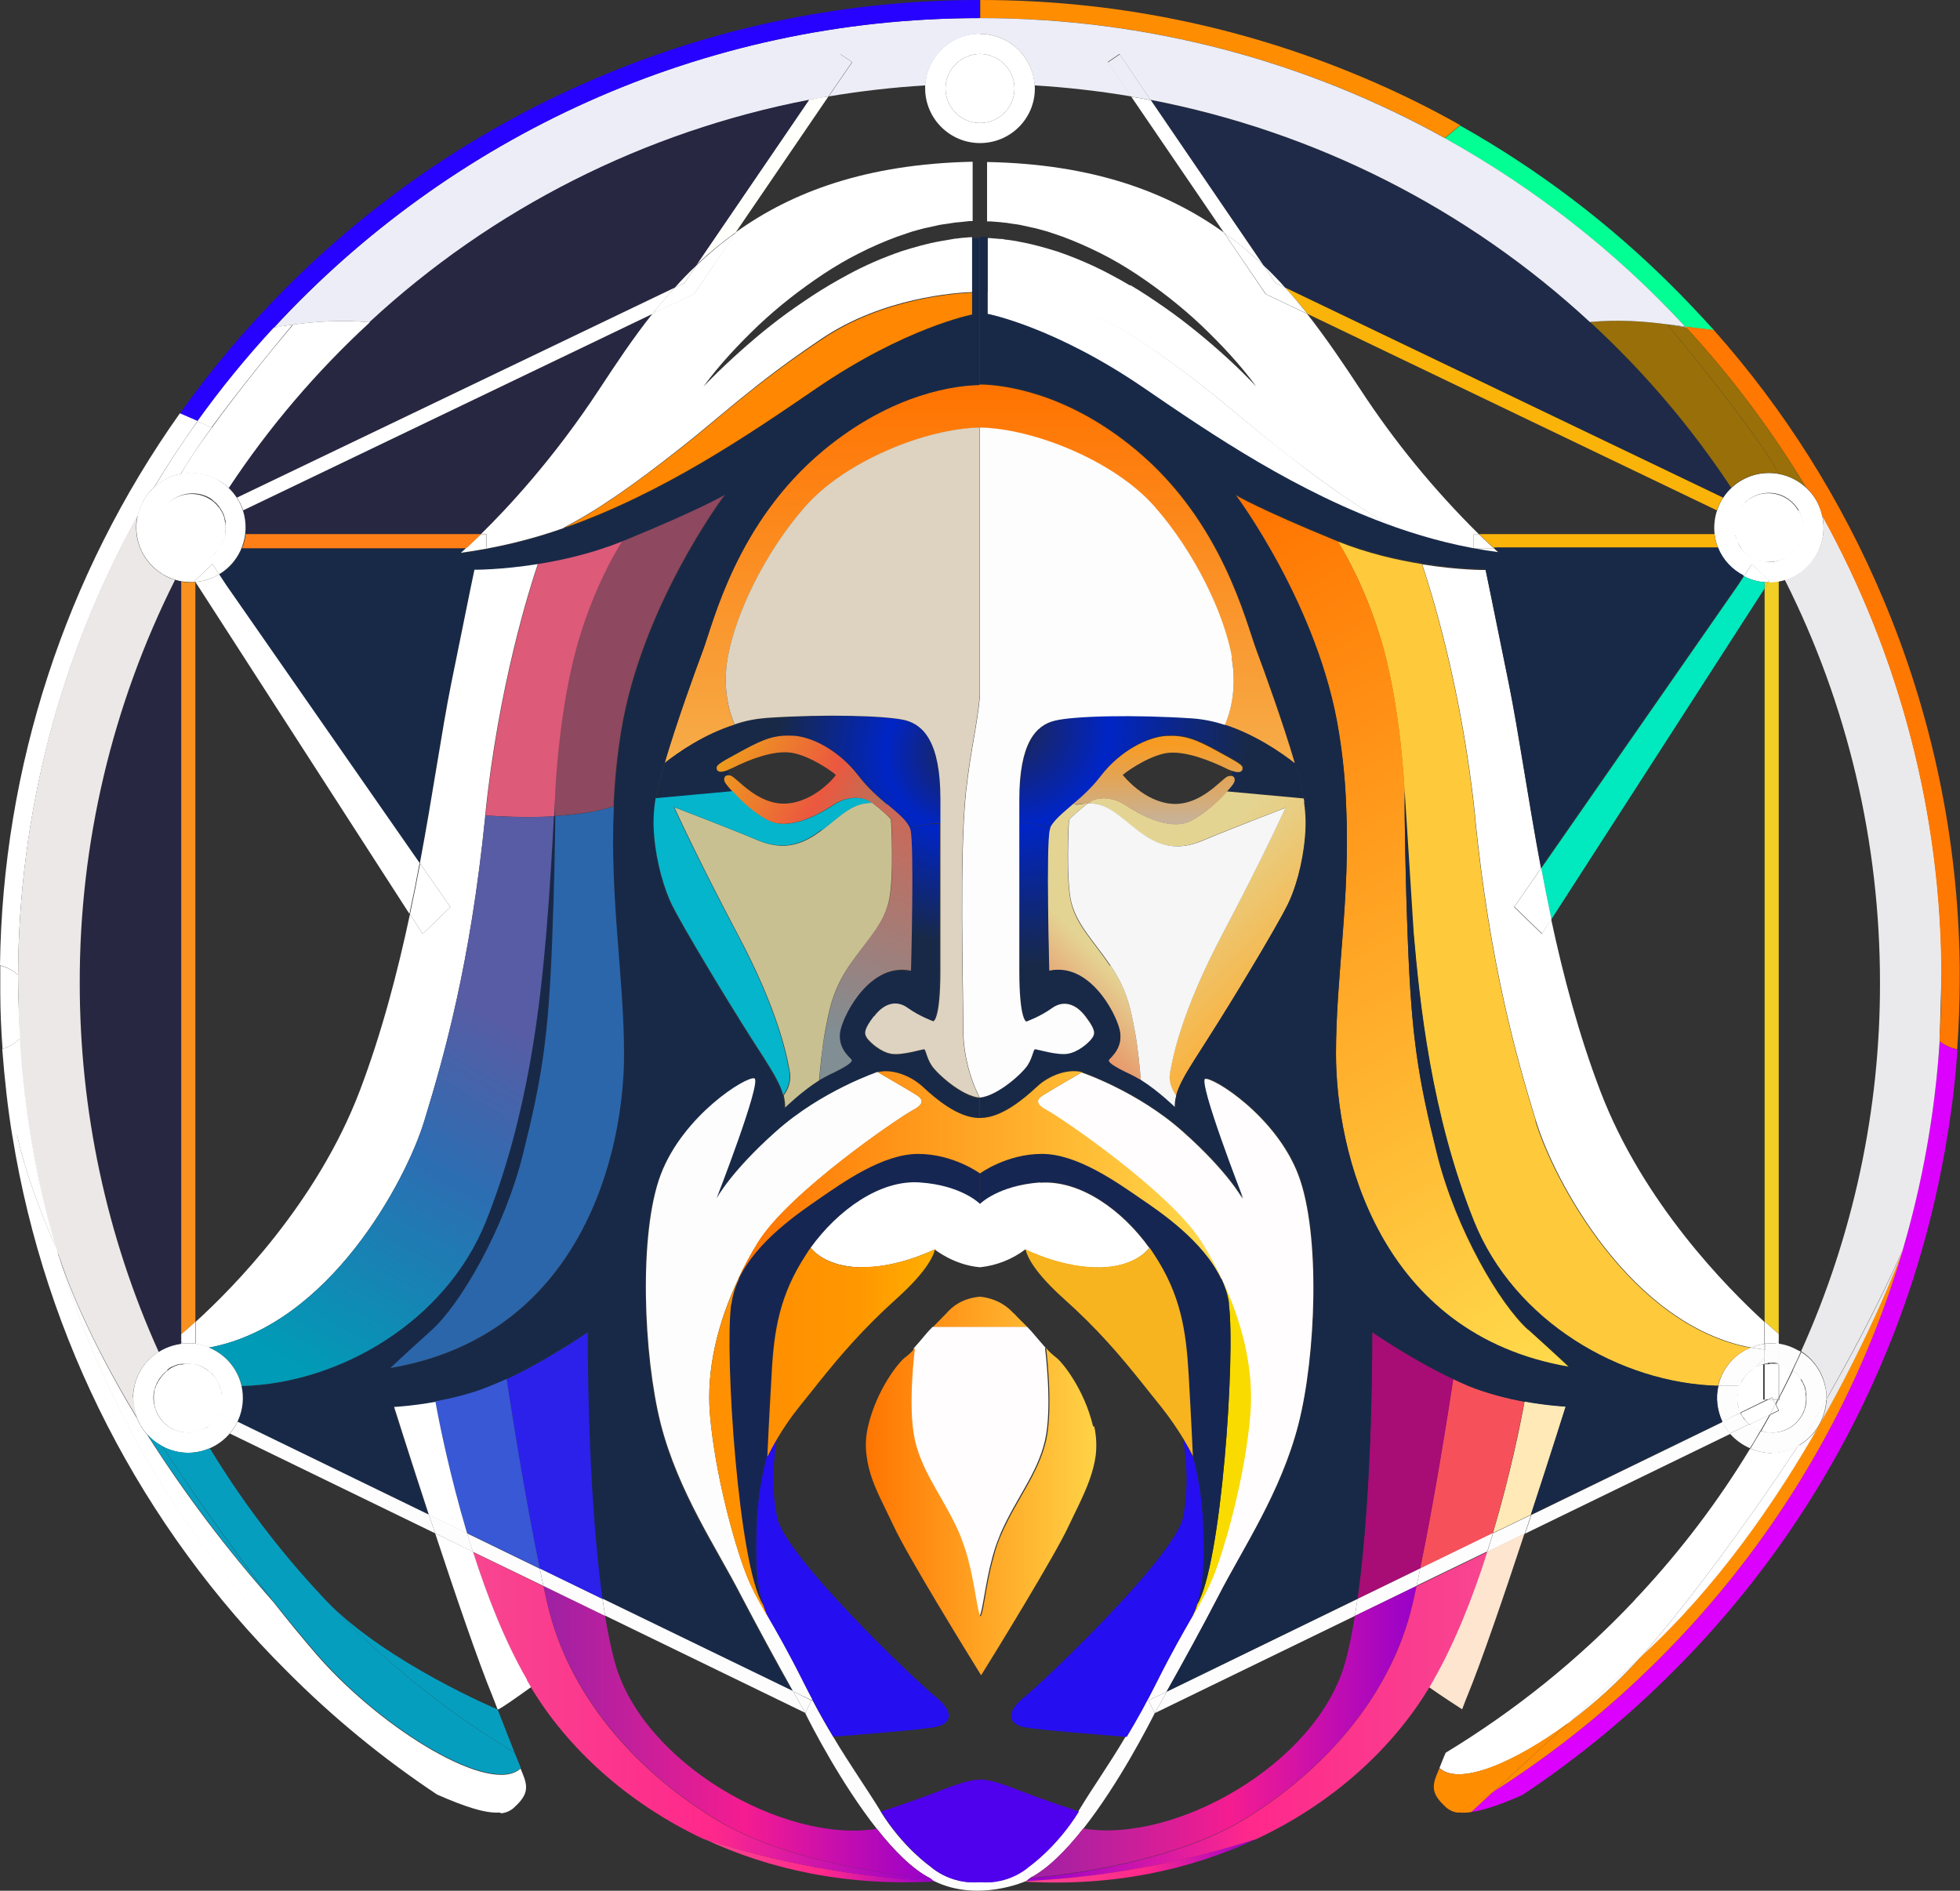 <?xml version="1.0" encoding="UTF-8"?><svg id="a" xmlns="http://www.w3.org/2000/svg"
   xmlns:xlink="http://www.w3.org/1999/xlink" viewBox="0 0 69.32 66.87">
   <rect x="0" y="0" width="69.32" height="66.87" fill="#333333" stroke="none"/>
   <defs>
      <linearGradient id="b" x1="36.42" y1="23.74" x2="50.1" y2="23.74" gradientTransform="translate(0 85) scale(1 -1)"
         gradientUnits="userSpaceOnUse">
         <stop offset="0" stop-color="#9d21a4" />
         <stop offset=".52" stop-color="#f51c90" />
         <stop offset="1" stop-color="#9801ca" />
      </linearGradient>
      <linearGradient id="c" x1="40.96" y1="65.93" x2="57.27" y2="37.65" gradientTransform="translate(0 85) scale(1 -1)"
         gradientUnits="userSpaceOnUse">
         <stop offset="0" stop-color="#ff7300" />
         <stop offset=".68" stop-color="#ffb933" />
         <stop offset="1" stop-color="#ffdb4c" />
      </linearGradient>
      <radialGradient id="d" cx="-537.29" cy="452.87" fx="-537.29" fy="452.87" r="1"
         gradientTransform="translate(5553.59 4672.1) scale(10.27 -10.26)" gradientUnits="userSpaceOnUse">
         <stop offset="0" stop-color="#202646" />
         <stop offset=".35" stop-color="#0025c6" />
         <stop offset=".83" stop-color="#182948" />
      </radialGradient>
      <linearGradient id="e" x1="29.74" y1="42.3" x2="39.53" y2="52.1" gradientTransform="translate(0 85) scale(1 -1)"
         gradientUnits="userSpaceOnUse">
         <stop offset="0" stop-color="#f1d003" />
         <stop offset=".56" stop-color="#eb583f" />
         <stop offset=".92" stop-color="#e4d494" />
      </linearGradient>
      <linearGradient id="f" x1="45.36" y1="50.01" x2="38.62" y2="56.75" gradientTransform="translate(0 85) scale(1 -1)"
         gradientUnits="userSpaceOnUse">
         <stop offset="0" stop-color="#fbb03b" />
         <stop offset=".17" stop-color="#f3bc58" />
         <stop offset=".44" stop-color="#e8cd82" />
         <stop offset=".58" stop-color="#e4d492" />
         <stop offset="1" stop-color="#e4d494" />
      </linearGradient>
      <linearGradient id="g" x1="40.97" y1="55.93" x2="40.97" y2="59.71" gradientTransform="translate(0 85) scale(1 -1)"
         gradientUnits="userSpaceOnUse">
         <stop offset="0" stop-color="#c7b299" />
         <stop offset=".72" stop-color="#f89b23" />
      </linearGradient>
      <radialGradient id="h" cx="-537.29" fx="-537.29" r="1"
         gradientTransform="translate(5553.59 4672.1) scale(10.27 -10.26)" xlink:href="#d" />
      <linearGradient id="i" x1="36.29" y1="24.3" x2="52.6" y2="24.3" gradientTransform="translate(0 85) scale(1 -1)"
         gradientUnits="userSpaceOnUse">
         <stop offset="0" stop-color="#9800ce" />
         <stop offset=".48" stop-color="#ff288b" />
         <stop offset="1" stop-color="#f84690" />
      </linearGradient>
      <linearGradient id="j" x1="36.26" y1="19.19" x2="44.41" y2="19.19" gradientTransform="translate(0 85) scale(1 -1)"
         gradientUnits="userSpaceOnUse">
         <stop offset="0" stop-color="#f84690" />
         <stop offset=".52" stop-color="#ff288b" />
         <stop offset="1" stop-color="#9800ce" />
      </linearGradient>
      <linearGradient id="k" x1="34.66" y1="71.41" x2="34.66" y2="58.03" gradientTransform="translate(0 85) scale(1 -1)"
         gradientUnits="userSpaceOnUse">
         <stop offset="0" stop-color="#ff7300" />
         <stop offset=".96" stop-color="#f7aa46" />
         <stop offset="1" stop-color="#f7ad49" />
      </linearGradient>
      <linearGradient id="l" x1="30.44" y1="38.61" x2="39.44" y2="38.61" xlink:href="#c" />
      <linearGradient id="m" x1="30.44" y1="31.53" x2="39.44" y2="31.53" xlink:href="#c" />
      <radialGradient id="n" cx="-521.01" cy="441.73" fx="-521.01" fy="441.73" r="1"
         gradientTransform="translate(4207.42 3564.93) scale(8.01 -8.01)" xlink:href="#d" />
      <radialGradient id="o" cx="-521.01" cy="441.73" fx="-521.01" fy="441.73"
         gradientTransform="translate(4207.42 3564.94) scale(8.01 -8.01)" xlink:href="#d" />
      <linearGradient id="p" x1="24.9" y1="19.19" x2="33.06" y2="19.19" xlink:href="#j" />
      <linearGradient id="q" x1="19.22" y1="23.74" x2="32.89" y2="23.74" xlink:href="#b" />
      <linearGradient id="r" x1="23.32" y1="59.96" x2="33.45" y2="54.42" gradientTransform="translate(0 85) scale(1 -1)"
         gradientUnits="userSpaceOnUse">
         <stop offset="0" stop-color="#f1d003" />
         <stop offset=".56" stop-color="#eb583f" />
         <stop offset=".92" stop-color="#848d73" />
      </linearGradient>
      <linearGradient id="s" x1="39.36" y1="75.18" x2="29.64" y2="48.44" gradientTransform="translate(0 85) scale(1 -1)"
         gradientUnits="userSpaceOnUse">
         <stop offset="0" stop-color="#f1d003" />
         <stop offset=".61" stop-color="#e65b42" />
         <stop offset="1" stop-color="#818e93" />
      </linearGradient>
      <linearGradient id="t" x1="16.72" y1="24.3" x2="33.03" y2="24.3" xlink:href="#j" />
      <linearGradient id="u" x1="27.13" y1="37.18" x2="33.06" y2="37.18" gradientTransform="translate(0 85) scale(1 -1)"
         gradientUnits="userSpaceOnUse">
         <stop offset="0" stop-color="#ff8f01" />
         <stop offset=".56" stop-color="#ff9800" />
         <stop offset="1" stop-color="#ffaf00" />
      </linearGradient>
      <linearGradient id="v" x1="26.11" y1="43.45" x2="43.2" y2="43.45" xlink:href="#c" />
      <linearGradient id="w" x1="24.44" y1="33.82" x2="38.51" y2="33.82" xlink:href="#u" />
      <linearGradient id="x" x1="10.2" y1="36.82" x2="17.98" y2="50.31" gradientTransform="translate(0 85) scale(1 -1)"
         gradientUnits="userSpaceOnUse">
         <stop offset="0" stop-color="#009bb6" />
         <stop offset=".56" stop-color="#2d6db2" />
         <stop offset=".92" stop-color="#585ca4" />
      </linearGradient>
   </defs>
   <path
      d="M40.62,60.14l.22.45h0c-.21.41-1.26,2.48-2.53,4.09-.6.77-1.26,1.43-1.89,1.75l-.13.1s0,0-.03.01c0,0-1.67.74-3.2,0h-.03s-.13-.11-.13-.11c-.63-.32-1.28-.98-1.89-1.75-1.27-1.61-2.33-3.68-2.53-4.09h0s.22-.45.22-.45l.03-.02c.26.49.5.92.74,1.31.61,1.02,1.16,1.79,1.67,2.62,0,0,0,.01,0,.01.79,1.28,1.76,1.95,1.76,1.95,0,0,.49.47,1.31.55h0c.13.01.28.01.43,0,.15.01.29.01.43,0h0c.82-.08,1.31-.55,1.31-.55,0,0,.97-.67,1.76-1.95h0c.51-.85,1.06-1.61,1.67-2.64.24-.39.48-.82.74-1.31,0,0,.03.02.03.02Z"
      style="fill:#fdfdfd;" />
   <path
      d="M68.6,36.83c.18.14.39.24.63.29-.07,1.03-.19,2.05-.36,3.07l-.17-.03c-.27,1.24-.79,2.65-1.4,4.03.7-2.4,1.14-4.87,1.3-7.36Z"
      style="fill:#dc01ff;" />
   <path
      d="M68.7,40.16l.17.03c-.44,2.72-1.2,5.39-2.28,7.93-1.74,4.12-4.26,7.85-7.43,11.01-1.62,1.62-3.4,3.08-5.31,4.35h0c-.72.32-1.34.54-1.83.61l.8-.73c6.9-4.37,12.12-11.16,14.47-19.16h0s0,0,0,0c.61-1.38,1.13-2.79,1.4-4.03h0Z"
      style="fill:#dc01ff;" />
   <path
      d="M67.3,44.2c-2.35,8-7.58,14.78-14.47,19.16l2.67-2.45c.92-.68,1.82-1.5,2.56-2.35,2.65-2.42,4.75-5.48,6.27-8.15,1.87-3.28,2.88-5.98,2.96-6.2,0,0,0,0,0,0Z"
      style="fill:#ff8d02;" />
   <path d="M67.3,44.21c-.08.23-1.09,2.92-2.96,6.2.16-.28.25-.6.26-.93h0c.72-1.25,1.8-3.23,2.7-5.28Z"
      style="fill:#eaeaec;" />
   <path
      d="M68.6,36.83c-.16,2.5-.6,4.97-1.3,7.36h0s0,0,0,0c0,0,0,0,0,0-.9,2.04-1.98,4.02-2.7,5.28.01-.68-.33-1.32-.9-1.68,1.85-4.1,2.8-8.55,2.79-13.04,0-4.95-1.14-9.83-3.37-14.25.64-.19,1.14-.7,1.31-1.35.08-.3.09-.61.02-.92,2.73,4.94,4.19,10.49,4.22,16.13"
      style="fill:#eaeaec;" />
   <path
      d="M63.69,47.81c.42.26.71.66.84,1.14.05.18.07.36.07.54-.26.45-.52.9-.79,1.34l-.21.32c-.52.29-1.15.32-1.69.08.12-.21.25-.41.37-.62.07.02.15.04.22.05h.07c.67.07,1.26-.43,1.32-1.1,0-.11,0-.23-.02-.34h0s0-.05-.01-.07c0,0,0-.01,0-.02l-.02-.07s-.03-.09-.06-.14h0c-.02-.05-.05-.1-.08-.14h0s-.03-.05-.05-.07c-.01-.02-.03-.03-.04-.05,0-.01-.02-.02-.03-.04,0,0-.01-.02-.02-.02-.01-.01-.03-.03-.04-.04,0,0,0,0,0,0l-.03-.02h0s-.02-.01-.03-.02c-.02-.02-.04-.03-.06-.04h0c.1-.22.21-.44.31-.66h0Z"
      style="fill:#fdfdfd;" />
   <path d="M63.8,50.82s.32-.51.79-1.34c-.02.69-.4,1.32-1,1.65,0,0,.21-.32.21-.32Z" style="fill:#fdfdfd;" />
   <path d="M64.34,50.41c-1.52,2.67-3.62,5.73-6.27,8.15,2.29-2.62,4.77-6.3,4.77-6.3l.75-1.12c.31-.17.57-.42.75-.73Z"
      style="fill:#ffffff;" />
   <path
      d="M63.63,47.77l.06.04c-.1.22-.2.44-.31.66h0s-.03-.02-.03-.02l-.03-.02s-.04-.03-.06-.04c-.03-.01-.05-.03-.08-.04-.05-.02-.1-.04-.15-.06h-.04s-.07-.03-.1-.04v-.73c.25.03.5.12.72.25Z"
      style="fill:#fdfdfd;" />
   <path d="M63.01,48.28s.03,0,.04.01c-.01,0-.02,0-.04-.01Z" style="fill:#ffffff;" />
   <path
      d="M63.98,22.39c-.27-.63-.56-1.26-.87-1.88-.07.02-.14.04-.2.05v26.97c.25.03.5.12.72.24l.06.04c1.85-4.1,2.8-8.55,2.79-13.04,0-4.29-.84-8.46-2.5-12.38Z"
      style="fill:transparent" />
   <path
      d="M62.96,48.26h.04s.01.01.01.01c.06.02.13.04.18.07.03.01.05.03.08.04.02,0,.04.02.06.04l.03.02s.02.01.03.02t0,0h0c-.15.32-.31.64-.47.95v-1.17s.03,0,.05,0h0ZM62.91,49.42v.08h-.04s.03-.05.04-.08h0Z"
      style="fill:#ffffff;" />
   <path d="M62.91,47.45v.08h-.06s.06-.08.06-.08Z" style="fill:#ffffff;" />
   <path d="M62.91,47.18c-.11-.09-.28-.24-.5-.44v-25.94l.14-.22h.01c.12,0,.24-.01.35-.03v26.62h0Z"
      style="fill:#f1cf25;" />
   <path d="M62.41,46.74c.22.2.39.35.5.44v.27l-.06.07c-.15-.01-.29-.01-.44,0v-.79Z" style="fill:#ffffff;" />
   <path d="M62.85,19.84s.04-.01.06-.02c-.02,0-.04.01-.06.02Z" style="fill:#ffffff;" />
   <path
      d="M62.91,48.25h-.05s.03,0,.05,0h0ZM62.79,49.66l.11.22-.31.15c.07-.12.14-.25.2-.38h0ZM62.87,49.5c-.03.05-.05.1-.08.16l-.08-.16h.16,0Z"
      style="fill:#ffffff;" />
   <path
      d="M62.58,48.23s.05,0,.08,0c.04,0,.07,0,.11,0h.03s.03,0,.04,0c.02,0,.05,0,.07.01v1.17l-.04.08h-.16l-.03-.07-.14.07h-.13v-1.24s.03,0,.05,0c0,0,.01,0,.02,0h.04s.04-.01.07-.01Z"
      style="fill:#ffffff;" />
   <path d="M62.68,49.43l.03.07h-.17l.14-.07Z" style="fill:#ffffff;" />
   <path
      d="M62.66,51.38c.33,0,.65-.08.93-.24l-.75,1.12s-2.48,3.68-4.77,6.3l-2.56,2.35c-1.91,1.42-3.89,2.27-4.6,1.62.06-.15.13-.34.22-.54h0c2.44-1.48,4.68-3.28,6.64-5.35h0c.07-.08.13-.15.2-.22l.02-.02c1.48-1.59,2.79-3.32,3.91-5.17.24.1.5.16.76.16h0Z"
      style="fill:#ffffff;" />
   <path
      d="M63.62,18.05c.34.58.14,1.33-.45,1.67-.04.03-.09.05-.14.07l-.06.02s-.03.01-.05.02h-.01s0,0,0,0c-.04.01-.09.02-.13.03h-.05s-.04.01-.04.01c-.02,0-.05,0-.07,0-.02,0-.04,0-.06,0-.05,0-.1,0-.15-.01-.02,0-.04,0-.06,0h-.05s-.02-.01-.04-.02h-.02s-.02,0-.02,0c-.14-.04-.27-.1-.38-.18h0s-.01-.01-.02-.02h-.02c-.06-.06-.12-.11-.16-.17-.01-.01-.02-.03-.03-.04,0-.01-.02-.02-.03-.04-.03-.04-.05-.08-.08-.12l-.03-.06s-.04-.09-.06-.14c0-.01,0-.03-.01-.04,0-.02-.01-.03-.02-.05v-.03s-.01-.02-.02-.03v-.03s-.02-.08-.02-.11c0-.02,0-.04,0-.06v-.06s0-.1,0-.15c0-.01,0-.02,0-.04,0-.04.01-.07.02-.1,0,0,0,0,0,0,0-.01,0-.03,0-.04,0-.01,0-.03.01-.04,0-.03.02-.06.03-.08l.03-.06s.05-.09.08-.14c.03-.05.06-.09.1-.13,0,0,.01-.02.02-.03l.04-.04s.04-.04.06-.05h0s.03-.03.05-.05c.05-.04.1-.07.15-.1.58-.34,1.33-.14,1.67.45Z"
      style="fill:#ffffff;" />
   <path
      d="M61.96,19.95l-.28.43c-.41-.21-.74-.56-.91-.99-.24-.59-.17-1.25.17-1.78.36-.55.97-.88,1.62-.88.69,0,1.33.37,1.68.97h0c.1.18.17.36.21.55h0c.18.83-.19,1.67-.92,2.09-.29.17-.63.26-.97.26h-.01l.03-.05s-.62-.59-.62-.59ZM61.46,19.18s.03.06.04.09c.04.07.09.13.14.19.04.05.09.1.14.14l.02.02h.02s.02.03.03.03l.05.03s.07.04.11.06l.05.02c.06.03.12.05.18.07h.02s.02,0,.02,0h.04s.03.02.04.02h0c.07,0,.14.01.2.02h.06s.03,0,.04,0h.03c.05,0,.11-.02.16-.03.02,0,.04-.01.06-.02h0s0,0,.01,0c.02,0,.03-.01.05-.02.07-.02.13-.05.19-.09.58-.34.78-1.08.45-1.67-.11-.19-.27-.34-.45-.45-.43-.25-.97-.2-1.36.11-.02.01-.03.02-.05.04h0s-.06.07-.09.1c-.05.05-.09.1-.12.16l-.03.05c-.05.09-.09.18-.12.28v.04s0,0,0,0v.06s-.02.05-.02.05c0,.04-.01.07-.01.11,0,.02,0,.05,0,.08v.06s0,.06,0,.06v.05s.01.04.02.06c0,.01,0,.02,0,.03,0,.02,0,.04.02.07,0,.02,0,.04.02.05.02.05.04.1.06.15h0Z"
      style="fill:#ffffff;" />
   <path d="M62.41,20.59c-.26-.02-.5-.09-.73-.21l.28-.43.62.59-.03.05s-.09,0-.14,0Z" style="fill:#ffffff;" />
   <path d="M62.41,20.59s.09,0,.14,0l-.14.22v-.22Z" style="fill:#f1cf25;" />
   <path d="M62.41,47.73c.08,0,.15.01.23.02l-.23.26v-.28h0Z" style="fill:#fdfdfd;" />
   <path d="M62.41,47.53c.14-.02.29-.02.44,0l-.2.23c-.08,0-.15-.01-.23-.02v-.2h0Z" style="fill:#fdfdfd;" />
   <path
      d="M62.52,48.23h-.04s-.01,0-.02,0c-.02,0-.03,0-.05,0v-.25l.23-.26.2-.23h.07v.73h0s-.05,0-.07-.01c-.06-.01-.12-.02-.18-.01-.05,0-.09,0-.14,0Z"
      style="fill:#fdfdfd;" />
   <path d="M62.41,46.74c-1.31-1.19-4.29-4.2-5.8-8.16-.76-1.99-1.31-4.07-1.74-6.08l7.54-11.7s0,25.94,0,25.94Z"
      style="fill:transparent" />
   <path d="M61.68,20.38c.22.12.47.19.73.21v.22l-7.54,11.7c-.13-.6-.25-1.2-.36-1.8l6.96-10.01s.21-.32.21-.32Z"
      style="fill:#00e9bf;" />
   <path
      d="M62.41,47.53c-.17.02-.33.07-.48.13-4.25-.79-6.97-5.91-7.61-8.03-.69-2.26-1.62-5.5-2.15-10.74v-.05c-.47-4.54-1.59-8.05-1.87-8.88,1.31.21,2.24.2,2.24.2,0,0,.12.55.82,4.02.35,1.73.67,4.02,1.14,6.53l-.95,1.37.98.95.33-.52c.43,2.01.98,4.09,1.74,6.08,1.51,3.96,4.5,6.97,5.8,8.16v.79h0Z"
      style="fill:#ffffff;" />
   <path d="M61.93,47.66c.15-.06.31-.11.48-.13v.2c-.16-.02-.32-.04-.48-.07Z" style="fill:#fdfdfd;" />
   <path
      d="M61.93,47.66c.16.03.32.05.48.07v.28l-.34.38h0s-.05.03-.07.04c-.07.04-.13.09-.19.15-.11.11-.21.24-.27.39h0s0,0,0,0l-.03.03c-.24.01-.49.02-.74.01.14-.61.57-1.12,1.15-1.35Z"
      style="fill:#fdfdfd;" />
   <path
      d="M63.68,48.78s.05.09.08.13h0s.03.07.03.07c.01.02.02.05.03.07,0,.02.01.04.02.07v.02s.01.04.02.07v.08c.03.15.02.31-.02.47l-.02.08c-.03.08-.06.15-.1.22-.23.4-.66.63-1.12.61h-.03s-.09-.01-.13-.02c0,0,0,0,0,0h-.07s0-.02,0-.02c-.02,0-.04-.01-.06-.02,0,0-.01,0-.02,0,.11-.19.21-.38.32-.57l.31-.15-.11-.22c.03-.05.06-.11.08-.16h.04v-.08c.17-.31.32-.63.48-.95h0l.06.04.03.02s.02.01.03.02c0,0,0,0,0,0,.01.01.03.03.04.04,0,0,.01.02.02.02.04.05.08.1.12.15t0,0h0ZM62.15,48.34l-.04.02.04-.02Z"
      style="fill:#ffffff;" />
   <path
      d="M62.05,50.5s.05.03.07.04h0s.09.04.14.06c-.12.21-.24.42-.37.62-.27-.12-.51-.29-.71-.52l.68-.33s.03.02.04.03l.06.04h.02s.06.05.06.05h0ZM62.07,48.38l.34-.38v.25s-.03,0-.04,0h-.03s-.04.02-.06.03c0,0,0,0,0,0-.04.01-.08.03-.12.05-.01,0-.03.01-.04.02-.01,0-.02,0-.03.02,0,0,0,0,0,0Z"
      style="fill:#fdfdfd;" />
   <path
      d="M61.91,50.41s-.03-.02-.04-.03l.71-.34c-.1.19-.21.38-.32.57l-.07-.03s-.05-.02-.08-.03c-.02-.01-.05-.02-.07-.04-.02-.01-.04-.03-.06-.04,0,0-.01,0-.02-.01,0,0-.06-.04-.06-.04Z"
      style="fill:#ffffff;" />
   <path d="M61.87,50.38s-.03-.03-.05-.04c.01.01.03.03.05.04Z" style="fill:#ffffff;" />
   <path
      d="M61.56,49.97s0,.01,0,.02c0,.02.02.04.03.05h0s.02.04.03.05c.04.07.09.13.15.19l.02.02s.02.02.03.03c.01.01.03.03.04.04l-.68.33c-.11-.13-.2-.27-.28-.42,0,0,.64-.31.64-.31Z"
      style="fill:#fdfdfd;" />
   <path
      d="M61.69,51.12c.07.04.13.07.21.1-1.18,1.94-2.56,3.76-4.13,5.4h0c-2.14,2.19-6.04,3.83-6.04,3.83l.17-.44c.52-1.26,1.33-3.64,2.04-5.79l7.26-3.53c.14.16.3.3.5.41Z"
      style="fill:transparent" />
   <path
      d="M61.65,50.13s-.03-.05-.05-.08h0s-.02-.04-.03-.06v-.02s.97-.47.97-.47h.17l.08.16c-.07.13-.13.25-.2.38l-.71.34-.05-.04s0,0,0,0c0,0-.01-.01-.02-.02l-.02-.02c-.05-.05-.09-.11-.13-.17h0ZM62.07,48.38l-.53.58s.02-.04.03-.06l.04-.07c.08-.14.19-.27.33-.37.02-.02.04-.03.06-.05.02-.02.05-.03.07-.04Z"
      style="fill:#ffffff;" />
   <path
      d="M61.5,49.83s-.01-.04-.02-.05v-.05s-.02-.02-.02-.02v-.04s-.01-.04-.01-.04c0-.01,0-.03,0-.04-.01-.09-.01-.17,0-.26h0s0-.05,0-.05c0-.02,0-.05.01-.07,0-.05.02-.09.03-.14,0,0,0-.02,0-.02h0s0-.02,0-.02h0s.01-.05.02-.06h0s.53-.59.53-.59h0s.02-.01.03-.02c.03-.02.06-.03.09-.04.02,0,.05-.02.07-.03h0s.04-.01.06-.02h.03s.03-.02.04-.02v1.25h.13l-.98.48s0,0,0,0c0-.02-.02-.04-.03-.06-.01-.02-.02-.05-.03-.07h0Z"
      style="fill:#ffffff;" />
   <path
      d="M60.78,49.01c.25,0,.49,0,.73-.01l.03-.03s-.02.04-.02.06v.02s0,0,0,0v.02s-.04.09-.04.14c0,.03-.01.07-.02.1h0s0,.06,0,.06c0,.07,0,.14,0,.21,0,.01,0,.02,0,.04v.04s.01.02.01.04v.02s.02.07.04.11c.01.04.03.09.05.13h0s-.64.32-.64.32c-.19-.4-.24-.85-.14-1.27Z"
      style="fill:#fdfdfd;" />
   <path d="M61.36,18.89s0,.02,0,.03c0,0,0-.02,0-.03h0Z" style="fill:#ffffff;" />
   <path
      d="M57.16,12.28c1.52,1.52,2.88,3.18,4.07,4.97-.11.1-.21.22-.29.35l-15.49-7.43c-.24-.27-.5-.53-.76-.78l-3.99-5.85c5.81,1.12,11.19,3.84,15.54,7.86.31.29.62.58.92.88h0Z"
      style="fill:#1f2a48;" />
   <path d="M60.92,50.29c.07.15.16.29.28.42l-7.26,3.53.22-.66s6.77-3.29,6.77-3.29Z" style="fill:#fdfdfd;" />
   <path
      d="M58.97,11.48c.78.93,2.98,3.61,3.96,5.28-.61-.12-1.25.06-1.7.49-1.42-2.15-3.09-4.11-4.99-5.86,1.01-.1,1.99-.02,2.73.08h0Z"
      style="fill:#986f09;" />
   <path
      d="M45.45,10.17l15.49,7.43c-.09.14-.16.29-.22.45l-14.48-6.95c-.25-.32-.51-.63-.79-.93h0ZM60.64,18.89c.02.17.06.34.13.5h-7.93c-.18-.16-.36-.33-.53-.5h8.33Z"
      style="fill:#f9b309;" />
   <path
      d="M60.61,11.68l-1-.12c-2.47-2.66-5.34-4.91-8.51-6.67l.54-.45c2.76,1.55,5.29,3.47,7.53,5.71.5.5.98,1.01,1.45,1.53Z"
      style="fill:#01ff94;" />
   <path
      d="M69.31,34.12c-.06-4.46-.98-8.86-2.72-12.97-1.46-3.46-3.48-6.67-5.98-9.48l-1.01-.12.03.03c1.6,1.73,3.02,3.63,4.24,5.65.14.13.26.28.36.45h0c.1.17.17.36.21.55h0c2.78,5.02,4.23,10.66,4.22,16.39,0,.73-.02,1.47-.07,2.2.18.14.39.24.63.29.06-.83.09-1.66.09-2.49,0-.17,0-.34,0-.51Z"
      style="fill:#ff7801;" />
   <path d="M58.97,11.48l.64.08.03.03c-.19-.03-.42-.07-.67-.11h0Z" style="fill:#e5e2e5;" />
   <path
      d="M58.97,11.48c.25.03.48.07.67.11,1.6,1.73,3.02,3.63,4.23,5.65-.26-.24-.59-.41-.94-.48-.98-1.68-3.18-4.35-3.96-5.28h0Z"
      style="fill:#986f09;" />
   <path d="M57.16,57.25c-1.81,1.82-3.84,3.41-6.04,4.74.2-.51.44-1.12.6-1.53,0,0,3.9-1.64,6.04-3.82-.2.21-.4.41-.6.61Z"
      style="fill:transparent" />
   <path d="M55.5,60.91l2.56-2.35c-.77.87-1.63,1.66-2.56,2.35Z" style="fill:#ffffff;" />
   <path d="M55.38,49.75s-.54,1.72-1.23,3.82l-1.35.65c.61-2.05.98-3.87,1.12-4.66.84.15,1.46.18,1.46.18Z"
      style="fill:#ffe9b6;" />
   <path d="M54.87,32.51l-.33.51-.98-.95.95-1.37c.11.59.23,1.19.36,1.8Z" style="fill:#ffffff;" />
   <path d="M52.8,54.23l1.35-.65-.22.66-1.33.65c.07-.22.14-.44.2-.65Z" style="fill:#fdfdfd;" />
   <path
      d="M51.4,48.78c.18.08.36.16.53.24.67.27,1.38.44,1.98.56-.29,1.57-.67,3.13-1.12,4.66l-2.57,1.25c.52-2.51,1.01-5.65,1.17-6.69Z"
      style="fill:#f6515b;" />
   <path d="M52.83,19.39h-.71v-.5h.18c.22.22.41.39.53.5h0Z" style="fill:#ffffff;" />
   <path d="M52.02,64.09c-.16.02-.31.03-.43.01.42-.24.83-.49,1.24-.75,0,0-.8.74-.8.74Z" style="fill:#ff8d02;" />
   <path
      d="M51.72,60.46s-.82-.53-1.18-.79c.05-.09.1-.17.15-.26.78-1.37,1.41-2.99,1.9-4.53l1.33-.65c-.71,2.15-1.52,4.53-2.04,5.79,0,0-.07.17-.17.44Z"
      style="fill:#fde5d0;" />
   <path
      d="M51.64,4.43l-.54.45c-5.03-2.79-10.68-4.25-16.43-4.24v-.64c4.68,0,9.22.92,13.49,2.72,1.19.5,2.36,1.07,3.49,1.71ZM50.9,62.53c.71.65,2.68-.2,4.6-1.62l-2.67,2.45c-.41.26-.82.51-1.24.75-.17-.01-.32-.08-.45-.19-.45-.42-.53-.67-.32-1.17,0,0,.09-.22.09-.22Z"
      style="fill:#ff8d02;" />
   <path d="M51.4,48.78c-.16,1.05-.65,4.19-1.17,6.69l-2.22,1.08c.56-3.97.52-9.43.52-9.43,0,0,1.44.99,2.87,1.66h0Z"
      style="fill:#a70d75;" />
   <path
      d="M54.31,39.63c-.69-2.26-1.62-5.5-2.15-10.74v-.05c-.47-4.54-1.59-8.05-1.87-8.89-.88-.14-1.93-.38-2.98-.8.33.53.97,1.67,1.49,3.35.74,2.38.87,5.48.87,5.48,0,0,.01.34.04.89.05.97.14,2.6.28,4.15.21,2.41.61,6.37,2.13,10.17,1.42,3.55,5.17,5.74,8.64,5.83.14-.61.57-1.12,1.15-1.35-4.24-.79-6.97-5.91-7.61-8.03Z"
      style="fill:#feca3c;" />
   <path
      d="M39.97,10.08c.41.24.81.51,1.2.78.39.27.77.56,1.14.86.74.6,1.46,1.25,2.12,1.95-.57-.78-1.24-1.49-1.94-2.16-.71-.67-1.48-1.27-2.29-1.81-.41-.27-.83-.52-1.27-.74-.44-.22-.89-.42-1.35-.59-.12-.04-.24-.08-.35-.12-.06-.02-.12-.04-.18-.06l-.18-.05c-.12-.03-.24-.07-.36-.09l-.36-.08c-.12-.03-.24-.04-.37-.06l-.19-.03c-.06,0-.12-.01-.19-.02-.12-.01-.25-.02-.37-.03h-.12v-2.1c3.76.07,6.39,1.07,8.37,2.49l1.48,2.18,1.47.7c.69.88,1.3,1.79,1.88,2.67,1.21,1.85,2.61,3.56,4.19,5.12h-.18v.5h.71c.11.1.18.16.19.17-1.24-.17-2.47-.46-3.65-.88h0c-1.24-.65-2.48-1.54-4.07-2.77-1.58-1.24-2.62-2.28-5.06-3.91-2.16-1.45-4.74-1.61-5.31-1.64v-1.94h.08c.12.01.23.02.35.03.06,0,.12,0,.17.02l.17.02c.12.02.23.03.35.06.46.08.91.21,1.36.35.44.15.88.33,1.31.53.21.1.43.21.63.32.21.11.42.23.62.35Z"
      style="fill:#ffffff;" />
   <path d="M48.01,56.55l2.22-1.08c-.04.21-.09.42-.13.62l-2.18,1.06c.03-.19.06-.4.09-.6h0Z" style="fill:#fdfdfd;" />
   <path d="M50.1,56.09c.04-.2.09-.41.13-.62l2.57-1.25c-.06.22-.13.43-.2.65,0,0-2.5,1.21-2.5,1.21Z"
      style="fill:#fdfdfd;" />
   <path
      d="M47.92,57.15l2.18-1.06c-.05.23-.1.46-.15.67-.72,3.06-2.93,5.72-5.86,7.53-2.93,1.81-7.67,2.13-7.67,2.13.63-.32,1.28-.98,1.89-1.75,3.25.54,8.26-2.29,9.26-5.86.14-.49.25-1.05.35-1.66h0Z"
      style="fill:url(#b);" />
   <path
      d="M54.05,47.04c-1-.9-2.56-3.54-3.23-6.23-.67-2.69-.9-4.13-1.03-7.56-.06-1.46-.09-2.93-.11-4.39,0-.58,0-.88,0-.88,0,0-.13-3.1-.87-5.48-.53-1.68-1.16-2.82-1.49-3.35l-.13-.05c-2.61-1.07-3.49-1.58-3.51-1.6.04.06,2.97,3.98,3.67,8.4.15.91.23,1.78.26,2.62.15,3.25-.36,6.01-.36,8.76,0,3.46,1.49,9.94,8.26,11.09,0,0-.46-.44-1.46-1.34Z"
      style="fill:url(#c);" />
   <path d="M40.84,60.59l7.08-3.44c-.1.61-.22,1.18-.35,1.66-1,3.58-6.01,6.4-9.26,5.87,1.27-1.61,2.33-3.68,2.53-4.09Z"
      style="fill:transparent" />
   <path
      d="M40.23,11.98c2.44,1.64,3.48,2.68,5.06,3.91,1.58,1.24,2.82,2.12,4.07,2.77-3.48-1.21-6.52-3.29-8.9-4.92-3.18-2.18-5.54-2.63-5.54-2.63v-.77c.57.02,3.15.19,5.31,1.64Z"
      style="fill:#fff;" />
   <path
      d="M60.72,18.05c-.09.27-.12.55-.08.83h-8.33c-1.57-1.55-2.97-3.27-4.19-5.12-.58-.88-1.19-1.79-1.88-2.67l14.48,6.95h0Z"
      style="fill:transparent" />
   <path
      d="M43.33,25.62c1.08.35,2,.99,2.47,1.35.14.49.26.93.32,1.26l-2.72-.25c.08-.09.16-.18.23-.28.09-.13.05-.28-.09-.28l.05-.18c.24.08.35.07.38-.05.04-.15-.12-.22-.9-.65-.79-.43-1.16-.57-1.8-.53-.64.03-1.61.5-2.32,1.43-.3.39-.64.69-.95.96-.39.34-.73.6-.84.88-.28-.1-.79-.2-1.09-.17v-.85c0-2,.58-2.62,1.25-2.78.67-.17,2.83-.22,4.89-.08.39.03.77.11,1.13.23Z"
      style="fill:url(#d);" />
   <path
      d="M45.45,10.17l-.34-.16-.42-.62c.27.25.52.51.76.78ZM44.69,9.39c-.43-.41-.9-.8-1.4-1.16l-3.28-4.81c.23.04.46.08.69.12l3.99,5.85h0Z"
      style="fill:#ffffff;" />
   <path d="M46.24,11.1l-1.47-.7-1.48-2.17c.51.36.97.75,1.4,1.16l.42.62.34.16c.28.3.54.62.79.93h0Z"
      style="fill:#ffffff;" />
   <path
      d="M40.58,60.12c.11-.2.21-.41.32-.62.54-1.08.96-1.79,1.28-2.36h0c.33-.56.56-.99.76-1.51.4-1.04,1.08-3.47,1.26-5.59.14-1.64-.3-3.31-1.01-4.81-.21-.44-.44-.86-.69-1.26-1.09-1.78-5.02-4.45-5.48-4.69-.46-.24-.33-.4-.2-.5.13-.1,1.43-.85,1.43-.85,0,0,1.98.66,3.59,2.1,1.61,1.43,2.11,2.38,2.11,2.38,0,0-1.61-4.16-1.34-4.25s2.52,1.31,3.31,3.4c.79,2.09.62,6.41,0,8.82-.62,2.41-1.97,4.39-2.83,6.07-.59,1.14-1.21,2.27-1.84,3.39l-.65.31s-.03-.02-.03-.02Z"
      style="fill:#fffdfe;" />
   <path
      d="M40.21,9.7c.81.54,1.58,1.14,2.29,1.81.7.67,1.37,1.38,1.94,2.16-.67-.69-1.38-1.34-2.12-1.95-.37-.3-.75-.59-1.14-.86-.39-.27-.79-.53-1.2-.78-.21-.12-.41-.24-.62-.35-.21-.11-.42-.22-.63-.32-.43-.2-.87-.38-1.31-.53-.45-.14-.9-.27-1.36-.35-.11-.02-.23-.04-.35-.06l-.17-.02c-.06,0-.12-.01-.17-.02-.12-.01-.23-.02-.35-.03h-.08v-.57h.12c.12.01.25.03.37.04.06,0,.12.01.19.02l.19.03c.12.02.25.03.37.06l.36.08c.12.02.24.06.36.09l.18.05c.06.02.12.04.18.06.12.04.24.08.35.12.46.17.92.37,1.35.59.44.22.86.47,1.27.74h0Z"
      style="fill:transparent;" />
   <path
      d="M42.19,51.52s.34,1.07.37,2.62c.03,1.31,0,1.93-.23,2.62-.04.13-.09.25-.14.38h0c-.33.57-.74,1.28-1.28,2.36-.33.66-.68,1.3-1.06,1.93-.74-.06-3.17-.25-3.62-.34-.54-.11-.7-.51,0-1.07.7-.56,5.32-4.97,5.61-6.35.28-1.35.01-2.71,0-2.78.14.24.26.45.35.64h0Z"
      style="fill:#250ef0;" />
   <path
      d="M42.33,56.76c.87-1.37,1.37-8.86,1.13-10.64-.04-.31-.14-.6-.27-.88h.02c.71,1.49,1.15,3.16,1.01,4.81-.18,2.12-.86,4.55-1.26,5.59-.2.52-.44.94-.76,1.51.05-.13.1-.25.14-.38h0Z"
      style="fill:#f9db00;" />
   <path
      d="M43.46,46.12c.24,1.78-.26,9.28-1.13,10.64.22-.69.26-1.3.23-2.62-.03-1.55-.37-2.63-.37-2.63,0-.04-.06-1.34-.15-2.89-.09-1.57-.28-2.83-1.22-4.26-.05-.08-.11-.16-.16-.24-.95-1.33-2.44-2.41-3.86-2.31-1.5.11-2.13.76-2.13.76v-1.08s.94-.69,2.19-.69,2.66,1.01,3.49,1.58c.69.47,2.21,1.49,2.85,2.84.13.28.23.58.27.88Z"
      style="fill:#162653;" />
   <path
      d="M41.47,28.43c-1.01-.06-1.75-.98-1.75-1.01s.83-.66,1.52-.78c.69-.13,1.65.29,2.07.5.1.05.19.09.27.12l-.05.18s-.07,0-.11.02c-.22.09-.95,1.03-1.95.97h0Z"
      style="fill:transparent" />
   <path d="M47.92,57.15l-7.08,3.44.04-.07.39-.69,6.74-3.28c-.03.21-.06.41-.09.6Z" style="fill:#fdfdfd;" />
   <path d="M40.84,60.59l-.22-.45.65-.31-.39.69-.04.07h0s0,0,0,0Z" style="fill:#fffdfe;" />
   <path d="M39.6,1.92l1.1,1.62c-.23-.04-.46-.09-.69-.12l-.83-1.21s.41-.28.41-.28Z" style="fill:#ecedf6;" />
   <path
      d="M39.27,34.14c.62.89.72,1.57.87,2.35.11.58.18,1.38.21,1.73-.11-.07-.23-.14-.35-.19-.72-.34-.82-.46-.79-.53.03-.07.54-.42.38-1.06s-1.09-2.39-2.49-2.09c0,0-.13-4.48.01-4.99,0-.02.01-.04.02-.06.11-.27.45-.54.84-.88l.1.05s.15-.05.4-.05c-.28.2-.66.55-.67.6-.01.05-.12,2.15.09,2.94.21.79.76,1.3,1.37,2.2h0Z"
      style="fill:url(#e);" />
   <path
      d="M40.01,3.41c-1.13-.19-2.27-.32-3.42-.39-.06-1.02-.91-1.82-1.93-1.82v-.56c5.96,0,11.56,1.54,16.43,4.24,3.17,1.76,6.05,4.01,8.51,6.67l-.64-.08c-.74-.1-1.72-.18-2.73-.08-4.34-4.02-9.73-6.74-15.54-7.86l-1.1-1.62-.41.28s.83,1.21.83,1.21Z"
      style="fill:#ecedf6;" />
   <path
      d="M46.13,28.36l-.02-.12-2.72-.25c-.28.31-.77.79-1.3,1.05-.75.36-1.84-.27-2.29-.57s-.98-.3-1.26-.11l-.08.05c.68-.01,1.05.41,1.76.96.71.55,1.38.75,2.3.36.92-.39,2.94-1.16,2.94-1.16,0,0-.79,1.75-2.24,4.49-1.45,2.74-1.76,4.37-1.85,4.9-.06.34.1.63.22.8.09-.35.31-.73.65-1.27.15-.23.31-.49.5-.78.83-1.29,2.38-3.87,2.78-4.67.28-.55.55-1.48.63-2.42.04-.41.03-.83-.03-1.24Z"
      style="fill:url(#f);" />
   <path
      d="M45.47,28.56s-.79,1.75-2.24,4.49c-1.45,2.74-1.76,4.37-1.85,4.9-.06.34.1.63.22.8-.04.14-.06.28-.05.43,0,0-.59-.57-1.2-.96-.03-.35-.1-1.15-.21-1.73-.15-.77-.25-1.45-.87-2.35-.61-.89-1.15-1.4-1.37-2.19-.21-.79-.1-2.89-.09-2.94.01-.05.39-.39.67-.6.68-.01,1.05.41,1.76.96s1.38.75,2.3.36c.92-.39,2.93-1.16,2.93-1.16Z"
      style="fill:#f6f6f6;" />
   <path
      d="M39.72,27.42s.74.95,1.75,1.01c1.01.06,1.73-.88,1.95-.97.03-.01.07-.02.11-.02.14,0,.18.15.09.28-.03.05-.11.15-.23.28-.28.32-.77.79-1.3,1.05-.75.36-1.84-.27-2.29-.57-.45-.3-.98-.3-1.26-.11-.03.02-.05.03-.08.05-.25,0-.36.03-.4.05l-.09-.05c.31-.26.65-.57.95-.96.71-.93,1.69-1.39,2.32-1.43.64-.03,1.02.1,1.8.53.78.43.94.5.9.65-.03.11-.14.13-.38.05-.09-.03-.18-.07-.27-.12-.43-.2-1.38-.62-2.07-.5-.69.13-1.52.75-1.52.78h0Z"
      style="fill:url(#g);" />
   <path
      d="M50,33.01c.21,2.41.61,6.37,2.13,10.17,1.42,3.55,5.18,5.74,8.64,5.83-.1.43-.04.88.14,1.27l-6.77,3.29c.69-2.1,1.23-3.82,1.23-3.82,0,0-.62-.03-1.46-.18-.68-.12-1.34-.3-1.98-.56-.18-.07-.36-.15-.53-.24-1.44-.67-2.87-1.66-2.87-1.66,0,0,.04,5.46-.52,9.43l-6.74,3.28c.47-.84,1.26-2.27,1.84-3.39.86-1.68,2.22-3.66,2.83-6.07.62-2.41.79-6.73,0-8.82-.79-2.09-3.03-3.49-3.31-3.4-.28.09,1.34,4.25,1.34,4.25,0,0-.5-.95-2.11-2.38-1.61-1.43-3.59-2.1-3.59-2.1-.47-.12-1.13.08-1.6.51s-1.24,1.08-1.96,1.1c-.02,0-.04,0-.05,0v-.7c.63-.07,1.5-.86,1.69-1.15.19-.29.2-.57.27-.57s.78.22,1.15.16c.37-.06.74-.38.86-.55.13-.17.11-.32-.23-.77-.34-.45-.78-.59-1.19-.29-.42.3-.9.47-.9.47,0,0-.25-.03-.25-1.79,0-1.52,0-3.44,0-5.22.3-.03.81.08,1.09.17,0,.02-.02.04-.02.06-.14.51-.02,4.99-.02,4.99,1.4-.3,2.34,1.45,2.49,2.09s-.35.99-.38,1.06c-.03.07.06.19.79.53.11.06.23.12.35.19.62.39,1.2.96,1.2.96,0-.14.02-.29.05-.43.09-.35.31-.73.65-1.27.15-.23.31-.49.5-.79.83-1.29,2.38-3.87,2.78-4.67.28-.55.55-1.48.63-2.42h0c.04-.42.03-.85-.03-1.24l-.02-.12c-.09-.43-.19-.85-.32-1.26-.42-1.43-1.08-3.25-1.35-3.97-.38-1-1.2-4.54-4.26-7.09-2.48-2.07-4.75-2.31-5.53-2.32v-5.2h.27v2.72s2.36.45,5.54,2.63c2.38,1.63,5.42,3.7,8.9,4.92h0c1.17.41,2.39.72,3.65.88l-.19-.17h7.93c.17.43.5.78.91.99l-.21.32-6.96,10c-.47-2.51-.79-4.81-1.14-6.53-.71-3.47-.82-4.02-.82-4.02,0,0-.93.01-2.24-.2-.88-.14-1.93-.38-2.98-.8l-.13-.05c-2.61-1.07-3.49-1.58-3.51-1.6.05.06,2.97,3.98,3.67,8.4.15.91.23,1.78.26,2.62.15,3.25-.36,6.01-.36,8.76,0,3.46,1.49,9.94,8.26,11.09,0,0-.46-.44-1.46-1.34-1-.9-2.56-3.54-3.23-6.23-.67-2.69-.9-4.13-1.03-7.56-.08-2.05-.12-4.38-.11-5.25"
      style="fill:url(#h);" />
   <path
      d="M40.01,3.41l3.28,4.81c-1.98-1.42-4.6-2.41-8.37-2.49v2.1h-.26s0,0,0,0v-2.76c1.07,0,1.94-.87,1.94-1.94,0-.04,0-.07,0-.11,1.15.07,2.29.2,3.42.39h0Z"
      style="fill:transparent;" />
   <path
      d="M33.44,3.13c0,.67.55,1.22,1.22,1.22s1.22-.55,1.22-1.22c0-.67-.55-1.22-1.22-1.22-.67,0-1.22.55-1.22,1.22h0ZM34.66,1.2c1.07,0,1.93.87,1.94,1.93,0,1.07-.87,1.93-1.94,1.93-1.07,0-1.94-.87-1.94-1.94,0-.04,0-.07,0-.11.06-1.02.91-1.82,1.93-1.82Z"
      style="fill:#ffffff;" />
   <path
      d="M36.42,66.43s4.74-.32,7.67-2.13c2.93-1.81,5.14-4.48,5.86-7.53.05-.21.1-.44.15-.67l2.5-1.21c-.49,1.54-1.12,3.16-1.9,4.53-.05.09-.1.17-.15.26-1.29,2.14-3.39,4.09-6.13,5.37t0,0c-2.63.85-5.36,1.35-8.12,1.48l.13-.1h0Z"
      style="fill:url(#i);" />
   <path d="M36.29,66.53l.3-.02c2.66-.15,5.29-.65,7.82-1.46-2.31,1.08-5.06,1.68-8.15,1.5h0s.02-.01.03-.02h0Z"
      style="fill:url(#j);" />
   <path
      d="M34.66,1.91c.67,0,1.22.55,1.22,1.22,0,.67-.55,1.22-1.22,1.22-.67,0-1.22-.55-1.22-1.22,0-.67.55-1.22,1.22-1.22Z"
      style="fill:#ffffff;" />
   <path d="M34.67,7.83h.26v.58h-.26s0,0,0,0v-.57h0Z" style="fill:transparent;" />
   <path
      d="M34.66.64v.56c-1.03,0-1.88.81-1.93,1.82-1.15.07-2.29.2-3.42.39l.83-1.21-.41-.28-1.1,1.62c-5.81,1.12-11.19,3.84-15.54,7.86-1-.1-1.98-.02-2.73.08-.22.03-.45.07-.67.11C15.9,4.86,24.79.64,34.66.64h0Z"
      style="fill:#ecedf6;" />
   <path
      d="M34.66,0v.64C24.79.64,15.9,4.86,9.68,11.59c-.97,1.05-1.87,2.15-2.7,3.31l-.62-.27c1.13-1.6,2.4-3.09,3.79-4.48,3.16-3.16,6.9-5.68,11.02-7.42C25.43.92,30.02,0,34.66,0Z"
      style="fill:#2702ff;" />
   <path
      d="M29.3,3.41c1.13-.19,2.27-.32,3.42-.39-.06,1.07.76,1.98,1.82,2.04.04,0,.07,0,.11,0v2.76h-.26s0-2.09,0-2.09c-3.76.07-6.39,1.07-8.37,2.49l3.28-4.81h0Z"
      style="fill:transparent;" />
   <path d="M34.65,7.83h0v.57h-.26s0-.56,0-.56h.26s0,0,0,0Z" style="fill:transparent;" />
   <path
      d="M45.79,26.98c-.42-1.43-1.08-3.25-1.35-3.97-.38-1-1.2-4.54-4.26-7.09-2.48-2.07-4.75-2.31-5.53-2.32-.77.02-3.04.25-5.53,2.32-3.07,2.55-3.88,6.09-4.26,7.09-.27.72-.93,2.54-1.35,3.97.46-.36,1.38-1.01,2.47-1.35-.15-.34-.45-1.21-.24-2.38.27-1.51,1.29-3.68,2.74-5.33,1.4-1.59,4.23-2.75,6.17-2.79,1.94.05,4.78,1.2,6.17,2.79,1.45,1.65,2.47,3.82,2.74,5.33.21,1.17-.09,2.04-.24,2.38,1.08.35,2,.99,2.46,1.35Z"
      style="fill:url(#k);" />
   <path
      d="M43.57,23.24c-.27-1.51-1.29-3.68-2.74-5.33-1.4-1.59-4.23-2.75-6.17-2.79v9.5c-.1,1.07-.31,1.79-.49,3.36-.24,2.17-.1,6.87-.1,8.39,0,.85.2,1.69.58,2.45h0c.63-.06,1.5-.85,1.69-1.14.19-.29.2-.57.27-.57s.78.22,1.15.16c.37-.06.74-.38.86-.55.13-.17.11-.32-.23-.77-.34-.45-.78-.59-1.19-.29-.42.3-.9.47-.9.47,0,0-.25-.03-.25-1.79,0-1.52,0-3.44,0-5.22v-.85c0-2,.59-2.62,1.25-2.78.67-.17,2.83-.22,4.89-.08.39.03.77.11,1.13.23.15-.33.45-1.21.24-2.38Z"
      style="fill:#fdfdfd;" />
   <path
      d="M26.75,54.14c-.03,1.31,0,1.93.23,2.62-.86-1.37-1.37-8.86-1.13-10.64.04-.31.14-.6.27-.88.64-1.35,2.16-2.36,2.85-2.84.83-.57,2.24-1.58,3.49-1.58s2.19.69,2.19.69v1.08s-.64-.66-2.13-.76c-1.41-.1-2.9.98-3.86,2.31-.06.08-.11.16-.16.24-.94,1.43-1.14,2.69-1.22,4.26-.09,1.55-.15,2.85-.15,2.89h0s-.34,1.08-.38,2.63Z"
      style="fill:#162653;" />
   <path
      d="M36.79,41.82c-1.5.11-2.13.76-2.13.76,0,0-.64-.66-2.13-.76-1.41-.1-2.9.98-3.86,2.31.18.22.67.65,1.7.69,1.36.04,2.65-.62,2.69-.63h0s.67.55,1.6.63c.58-.06,1.14-.28,1.6-.63.04.02,1.33.68,2.69.64,1.03-.03,1.52-.47,1.7-.69-.95-1.33-2.44-2.41-3.86-2.31Z"
      style="fill:#ffffff;" />
   <path
      d="M35.85,46.45c-.19-.21-.55-.52-1.19-.59-.65.06-1,.37-1.19.59-.16.17-.29.29-.48.49h3.35c-.19-.2-.32-.31-.48-.49Z"
      style="fill:url(#l);" />
   <path
      d="M34.66,62.94c.3,0,.66.1,1.3.35,1.09.42,1.94.69,2.2.78-.79,1.28-1.76,1.95-1.76,1.95,0,0-.49.47-1.31.55h0c-.14.01-.29.01-.43,0-.15.01-.29.01-.43,0h0c-.82-.08-1.31-.55-1.31-.55,0,0-.97-.67-1.76-1.95.74-.24,1.48-.5,2.2-.78.64-.25,1-.34,1.3-.35h0Z"
      style="fill:#4f00ec;" />
   <path
      d="M34.39,10.35v.77s-2.36.45-5.54,2.63c-2.38,1.63-5.42,3.7-8.9,4.92,1.24-.65,2.48-1.53,4.07-2.77,1.58-1.24,2.62-2.28,5.07-3.91,2.16-1.45,4.74-1.62,5.31-1.64Z"
      style="fill:#ff8701;" />
   <path
      d="M27,11.72c-.75.6-1.46,1.25-2.12,1.95.57-.78,1.24-1.49,1.94-2.16.71-.67,1.48-1.27,2.29-1.81.41-.27.83-.52,1.27-.74.44-.22.89-.42,1.35-.59.12-.04.24-.08.35-.12.06-.02.12-.04.18-.06l.18-.05c.12-.03.24-.07.36-.09l.36-.08c.12-.02.24-.04.37-.06l.19-.03c.06,0,.12-.01.19-.02.12-.01.25-.02.37-.03h.12s0,.56,0,.56h-.08s-.35.03-.35.03c-.06,0-.12.01-.17.02l-.17.02c-.12.02-.23.03-.35.06-.46.08-.91.21-1.36.35-.44.15-.88.33-1.31.53-.21.1-.42.21-.63.32-.21.11-.42.23-.62.35-.41.24-.81.51-1.2.78-.39.27-.77.56-1.15.86h0Z"
      style="fill:transparent;" />
   <path
      d="M36.99,47.68c-.1-.12-.23-.26-.38-.44-.09-.11-.18-.21-.28-.31h-3.35c-.1.1-.19.2-.28.31-.15.18-.28.33-.38.44,0,0-.26,2.08,0,3.26.27,1.18,1.03,2.06,1.57,3.29.12.27.22.55.29.84.28.99.34,1.92.46,2.1.12-.18.19-1.11.46-2.1.02-.08.05-.16.07-.24.06-.2.14-.4.22-.6.54-1.24,1.3-2.11,1.57-3.29.27-1.18,0-3.26,0-3.26Z"
      style="fill:#fffdfe;" />
   <path
      d="M38.66,50.45c-.31-1.32-1.1-2.29-1.31-2.44-.13-.1-.25-.21-.35-.33,0,0,.26,2.08,0,3.26-.27,1.18-1.03,2.06-1.57,3.29-.12.27-.22.55-.29.84-.28.99-.34,1.92-.46,2.1-.12-.18-.19-1.11-.46-2.1-.08-.29-.18-.57-.29-.84-.54-1.24-1.3-2.11-1.57-3.29-.27-1.18,0-3.26,0-3.26-.13.15-.24.25-.35.33-.2.14-1,1.11-1.31,2.44-.08.34-.1.7-.05,1.04h0c.07.59.3,1.13.57,1.68.13.27.26.54.39.81.47,1.02,2.61,4.5,3.09,5.27.48-.77,2.62-4.25,3.09-5.27.13-.27.26-.54.39-.81.26-.55.49-1.1.57-1.68.04-.33.03-.68-.05-1.04Z"
      style="fill:url(#m);" />
   <path
      d="M25.35,27.2c.03.12.15.13.41.03l.02.2c-.14,0-.17.15-.09.28.03.05.11.15.23.28l-2.72.25c.06-.34.18-.78.32-1.26.46-.36,1.38-1.01,2.47-1.35.36-.12.75-.2,1.14-.23,2.05-.14,4.22-.09,4.89.08.67.16,1.25.78,1.25,2.79,0,.28,0,.56,0,.85-.3-.03-.81.08-1.09.17-.1-.26-.41-.51-.78-.82-.32-.27-.69-.6-1.01-1.01-.71-.93-1.68-1.39-2.32-1.42-.64-.03-1.02.1-1.8.53-.79.43-.94.5-.9.65Z"
      style="fill:url(#n);" />
   <path
      d="M27.48,53.66c.29,1.39,4.92,5.8,5.61,6.35.7.56.54.96,0,1.07-.45.09-2.88.29-3.62.34-.38-.63-.73-1.27-1.06-1.93-.54-1.08-.96-1.79-1.28-2.36h0c-.05-.13-.1-.25-.14-.38-.22-.69-.26-1.3-.23-2.62.03-1.55.37-2.63.37-2.63.09-.18.21-.4.35-.64-.01.07-.28,1.43,0,2.78h0Z"
      style="fill:#250ef0;" />
   <path
      d="M19.64,27.92c.02.87-.03,3.29-.11,5.34-.13,3.43-.36,4.87-1.03,7.56-.67,2.69-2.23,5.33-3.23,6.23-1,.9-1.46,1.34-1.46,1.34,6.77-1.15,8.26-7.63,8.26-11.09,0-2.75-.51-5.51-.36-8.76.04-.84.12-1.71.26-2.62.7-4.42,3.62-8.34,3.67-8.4-.03.01-.9.52-3.51,1.59l-.13.05c-1.05.42-2.1.66-2.98.8-1.31.21-2.25.2-2.25.2,0,0-.11.55-.82,4.02-.34,1.69-.65,3.92-1.11,6.36l-6.84-9.83-.25-.38c.36-.21.64-.54.8-.93h7.93c-.12.11-.19.17-.19.17,1.25-.17,2.47-.46,3.65-.88,3.48-1.21,6.52-3.29,8.9-4.92,3.18-2.18,5.54-2.63,5.54-2.63v-2.72h.26s0,0,0,0v5.2c-.77.01-3.04.25-5.53,2.32-3.07,2.56-3.89,6.09-4.26,7.09-.27.72-.93,2.54-1.35,3.97-.14.49-.26.93-.32,1.26,0,.04-.01.08-.02.12-.06.41-.07.83-.03,1.24.08.94.36,1.87.63,2.42.4.8,1.95,3.37,2.78,4.67.19.3.36.56.5.78.34.54.56.92.65,1.27.04.15.06.28.05.43,0,0,.58-.57,1.2-.96.12-.07.23-.14.35-.19.72-.34.82-.46.79-.53-.03-.07-.54-.42-.39-1.06.15-.64,1.09-2.39,2.49-2.09,0,0,.13-4.48-.02-4.99,0-.02-.01-.04-.02-.06.28-.1.79-.2,1.09-.17,0,1.78,0,3.71,0,5.22,0,1.76-.25,1.79-.25,1.79,0,0-.48-.17-.9-.47-.42-.3-.85-.16-1.19.29-.34.45-.35.6-.23.77.12.17.49.49.86.55.37.06,1.07-.16,1.15-.16s.08.28.27.57c.18.29,1.06,1.08,1.69,1.15v.7s-.04,0-.05,0c-.72-.02-1.49-.66-1.96-1.1-.47-.43-1.12-.64-1.6-.52,0,0-1.98.66-3.59,2.1-1.61,1.43-2.11,2.38-2.11,2.38,0,0,1.61-4.16,1.34-4.25s-2.52,1.31-3.31,3.4c-.79,2.09-.62,6.41,0,8.82.61,2.41,1.97,4.39,2.84,6.07.59,1.14,1.21,2.27,1.84,3.39l-6.75-3.28c-.56-3.97-.52-9.43-.52-9.43,0,0-1.43.98-2.87,1.66-.18.08-.36.16-.53.24-.64.25-1.31.44-1.98.56-.84.15-1.46.18-1.46.18,0,0,.55,1.72,1.23,3.82l-6.77-3.29c.19-.39.24-.84.15-1.27,3.47-.09,7.22-2.28,8.64-5.83,1.52-3.8,1.92-7.76,2.13-10.17"
      style="fill:url(#o);" />
   <path
      d="M30.92,35.94c.34-.45.78-.59,1.19-.29.42.3.9.47.9.47,0,0,.25-.03.25-1.79,0-1.52,0-3.44,0-5.22v-.85c0-2-.59-2.62-1.25-2.79-.67-.16-2.84-.22-4.89-.08-.39.03-.77.1-1.14.23-.15-.34-.45-1.21-.24-2.38.27-1.51,1.29-3.68,2.74-5.33,1.4-1.59,4.23-2.75,6.17-2.79v9.5c-.1,1.07-.31,1.79-.49,3.36-.24,2.17-.1,6.87-.1,8.39,0,.85.2,1.69.58,2.45h0c-.63-.06-1.5-.85-1.69-1.14-.19-.29-.2-.57-.27-.57s-.78.22-1.15.16c-.37-.06-.73-.38-.86-.55-.12-.17-.11-.32.23-.77Z"
      style="fill:#ddd3c0;" />
   <path d="M33.06,66.54c-3.09.18-5.85-.42-8.15-1.5,2.63.85,5.36,1.35,8.12,1.48l.03.02Z" style="fill:url(#p);" />
   <path
      d="M19.22,56.09l2.18,1.06c.1.61.22,1.18.35,1.66,1,3.58,6.01,6.4,9.26,5.87.6.77,1.26,1.43,1.89,1.75,0,0-4.74-.32-7.67-2.14-2.93-1.81-5.14-4.48-5.86-7.53-.05-.21-.1-.44-.15-.67Z"
      style="fill:url(#q);" />
   <path
      d="M25.76,27.23c-.26.1-.38.08-.41-.03-.04-.15.12-.22.9-.65.79-.43,1.16-.56,1.8-.53.64.03,1.61.5,2.32,1.43.32.42.69.74,1.01,1.01h-.15s-.14-.05-.41-.06c-.03-.02-.05-.04-.08-.05-.28-.19-.81-.19-1.26.11-.45.3-1.54.93-2.29.57-.53-.25-1.02-.73-1.3-1.05-.08-.09-.16-.18-.23-.28-.09-.13-.05-.28.09-.28.03,0,.07,0,.11.02.22.09.95,1.04,1.95.98,1.01-.06,1.75-.98,1.75-1.01,0-.03-.83-.65-1.52-.78-.69-.13-1.65.29-2.07.5-.08.04-.16.07-.23.1Z"
      style="fill:url(#r);" />
   <path
      d="M31.4,28.46c.37.31.67.56.78.82,0,.02.02.04.02.06.14.51.02,4.99.02,4.99-1.4-.3-2.34,1.45-2.49,2.09-.15.64.35.99.39,1.06.03.07-.07.19-.79.53-.11.06-.23.12-.35.19.03-.35.09-1.15.21-1.73.15-.77.25-1.45.87-2.35.61-.89,1.15-1.4,1.37-2.19.21-.79.1-2.89.09-2.94-.01-.05-.39-.39-.67-.6.27,0,.38.03.41.06,0,0,.15,0,.15,0Z"
      style="fill:url(#s);" />
   <path
      d="M31.51,29c.01.05.12,2.15-.09,2.94-.21.79-.75,1.3-1.37,2.19-.61.89-.72,1.57-.87,2.35-.11.58-.18,1.38-.21,1.73-.62.39-1.2.96-1.2.96,0-.14-.02-.29-.05-.43.12-.16.27-.45.22-.8-.09-.53-.39-2.16-1.85-4.9-1.45-2.74-2.24-4.49-2.24-4.49,0,0,2.01.77,2.93,1.16.92.39,1.59.19,2.3-.36.71-.55,1.08-.97,1.76-.96.28.2.66.55.67.6Z"
      style="fill:#c8c090;" />
   <path
      d="M36.22,60.02c.7-.56,5.32-4.97,5.61-6.35.28-1.35.01-2.71,0-2.78h0c-.23-.39-.49-.77-.78-1.13-.14-.17-.27-.34-.41-.51l-.31-.39c-.73-.91-1.53-1.86-2.73-2.93-1-.9-1.28-1.45-1.35-1.74h0s-.67.56-1.6.63c-.93-.08-1.6-.63-1.6-.63h0c-.07.29-.35.84-1.35,1.74-1.2,1.07-2,2.02-2.73,2.93-.1.13-.21.26-.31.39-.14.17-.27.34-.41.51-.28.36-.54.73-.78,1.12-.01.07-.28,1.43,0,2.78.29,1.39,4.92,5.8,5.61,6.35.7.56.54.96,0,1.07-.45.09-2.88.29-3.62.34.61,1.02,1.16,1.79,1.67,2.62h0c.74-.22,1.48-.48,2.2-.76.64-.25,1-.34,1.3-.35.3,0,.66.1,1.3.35,1.09.42,1.94.69,2.2.78h0c.51-.85,1.06-1.61,1.67-2.63-.74-.06-3.17-.25-3.62-.34-.53-.11-.7-.51,0-1.07h0ZM34.66,59.26c-.48-.77-2.62-4.25-3.09-5.27-.13-.27-.26-.54-.39-.81-.26-.55-.49-1.1-.57-1.68-.05-.35-.03-.7.05-1.04.31-1.32,1.1-2.29,1.31-2.44.11-.08.22-.18.35-.33.1-.12.23-.26.38-.44.11-.12.2-.22.28-.31.19-.19.32-.31.48-.49.19-.21.55-.52,1.19-.59.65.06,1,.37,1.19.59.16.17.29.29.48.49.08.08.17.19.28.31.15.18.28.33.38.44.13.15.24.25.35.33.2.14,1,1.11,1.31,2.44.08.37.09.71.05,1.04h0c-.07.59-.31,1.13-.57,1.68-.13.27-.26.54-.39.81-.47,1.02-2.61,4.5-3.09,5.27h0Z"
      style="fill:transparent" />
   <path d="M31.01,64.68c-3.25.54-8.25-2.29-9.26-5.87-.15-.55-.27-1.1-.35-1.66l7.08,3.44c.21.41,1.26,2.49,2.53,4.09Z"
      style="fill:transparent" />
   <path
      d="M24.9,65.05h0c-2.73-1.28-4.84-3.24-6.12-5.37-.05-.08-.1-.17-.15-.26-.78-1.37-1.41-2.99-1.9-4.53l2.49,1.21c.05.23.1.46.15.67.72,3.06,2.93,5.72,5.86,7.53,2.93,1.81,7.67,2.13,7.67,2.13l.13.1c-.1,0-.2-.01-.3-.02-2.66-.15-5.29-.65-7.82-1.46Z"
      style="fill:url(#t);" />
   <path d="M30.13,2.2l-.83,1.21c-.23.04-.46.08-.69.12l1.1-1.62.41.28h0Z" style="fill:#ecedf6;" />
   <path d="M29.3,3.41l-3.28,4.81c-.5.36-.97.75-1.4,1.16l3.99-5.85c.23-.05.46-.09.69-.12Z" style="fill:#fffffb;" />
   <path
      d="M28.08,26.63c.69.13,1.52.75,1.52.78s-.74.95-1.75,1.01c-1.01.06-1.73-.88-1.95-.98-.03-.01-.07-.02-.11-.02l-.02-.2c.07-.03.15-.06.24-.1.43-.2,1.39-.62,2.07-.5Z"
      style="fill:transparent" />
   <path
      d="M42.19,51.52s-.06-1.34-.15-2.89c-.09-1.57-.28-2.83-1.22-4.26-.05-.08-.11-.16-.16-.24-.18.22-.67.65-1.7.69-1.35.04-2.65-.62-2.69-.63.07.29.35.84,1.35,1.74,1.2,1.07,2,2.02,2.73,2.93.1.13.21.26.31.39.14.17.27.34.41.51.31.39.57.78.78,1.12.14.24.26.45.35.64Z"
      style="fill:#f7b41e;" />
   <path
      d="M30.37,44.82c-1.03-.03-1.52-.47-1.7-.69-.06.08-.11.16-.16.24-.94,1.43-1.14,2.69-1.22,4.26-.09,1.55-.15,2.85-.15,2.89.09-.18.21-.4.35-.64.23-.39.49-.77.78-1.13l.41-.51c.1-.13.21-.26.31-.39.73-.91,1.54-1.86,2.73-2.93,1-.9,1.28-1.45,1.35-1.74-.04.02-1.33.68-2.69.63h0Z"
      style="fill:url(#u);" />
   <path d="M28.7,60.14l-.22.45h0s-.02-.05-.04-.08l-.39-.69.65.32h0Z" style="fill:#fdfdfd;" />
   <path
      d="M28.61,3.54l-3.99,5.85c-.27.25-.52.51-.76.78l-15.49,7.43c-.08-.13-.18-.25-.29-.35,1.42-2.15,3.09-4.11,4.99-5.86,4.34-4.02,9.73-6.74,15.54-7.86h0Z"
      style="fill:#272742;" />
   <path
      d="M28.05,59.82l.39.69.04.07-7.08-3.44c-.03-.2-.06-.4-.09-.6l6.74,3.27ZM31.05,37.92s1.3.75,1.43.85c.13.1.26.26-.2.5-.46.24-4.39,2.91-5.48,4.69-.25.4-.48.83-.68,1.26-.71,1.5-1.15,3.17-1.01,4.81.18,2.12.86,4.55,1.26,5.59.2.52.44.94.76,1.51h0c.33.57.74,1.28,1.28,2.36.11.22.22.43.32.62l-.03.02-.65-.31c-.63-1.12-1.24-2.25-1.84-3.39-.86-1.68-2.22-3.66-2.84-6.07-.61-2.41-.79-6.73,0-8.82.79-2.09,3.03-3.49,3.31-3.4.28.09-1.34,4.25-1.34,4.25,0,0,.5-.95,2.11-2.38,1.6-1.43,3.59-2.1,3.59-2.1Z"
      style="fill:#fdfdfd;" />
   <path
      d="M29.08,29.36c.71-.55,1.08-.97,1.76-.96-.03-.02-.05-.04-.08-.05-.28-.19-.81-.19-1.26.11-.45.3-1.54.93-2.29.57-.53-.25-1.02-.73-1.3-1.05l-2.72.25-.02.12c-.06.39-.07.82-.03,1.24.08.94.36,1.87.63,2.42.4.8,1.95,3.37,2.78,4.67.19.3.36.56.5.78.34.54.56.92.65,1.27.12-.16.27-.45.22-.8-.09-.54-.39-2.16-1.85-4.9-1.45-2.74-2.24-4.49-2.24-4.49,0,0,2.01.77,2.93,1.16.92.39,1.59.19,2.3-.36h0Z"
      style="fill:#05b5cc;" />
   <path
      d="M42.52,43.96c-1.09-1.78-5.02-4.45-5.48-4.69-.46-.24-.33-.4-.2-.5.13-.1,1.43-.85,1.43-.85-.47-.12-1.13.08-1.6.52s-1.24,1.08-1.96,1.1h-.11c-.72-.02-1.49-.66-1.96-1.1-.47-.43-1.12-.64-1.6-.52,0,0,1.3.75,1.43.85.13.1.26.26-.2.5-.46.24-4.39,2.91-5.48,4.69-.25.41-.48.83-.68,1.26h.02c.64-1.34,2.16-2.35,2.85-2.83.83-.57,2.24-1.58,3.49-1.58s2.19.69,2.19.69c0,0,.94-.69,2.19-.69s2.66,1.01,3.49,1.58c.69.47,2.21,1.49,2.85,2.84h.02c-.21-.44-.44-.87-.69-1.27Z"
      style="fill:url(#v);" />
   <path
      d="M25.86,46.12c-.24,1.78.26,9.28,1.13,10.64.04.12.09.25.14.38-.33-.56-.57-.99-.76-1.51-.4-1.04-1.08-3.47-1.26-5.59-.14-1.64.3-3.31,1.01-4.81h.02c-.14.29-.23.58-.27.89h0Z"
      style="fill:url(#w);" />
   <path d="M26.03,8.23l-1.48,2.17-1.47.7c.25-.32.51-.63.79-.93l.34-.16.42-.62c.43-.41.89-.8,1.4-1.16Z"
      style="fill:#ffffff;" />
   <path
      d="M22.12,19.1c2.61-1.07,3.49-1.58,3.51-1.6-.05.06-2.97,3.98-3.67,8.4-.14.87-.23,1.74-.26,2.62-.62.2-1.36.29-2.08.34,0-.58,0-.88,0-.88,0,0,.13-3.1.88-5.48.52-1.68,1.16-2.82,1.49-3.35,0,0,.13-.05.13-.05Z"
      style="fill:#8e485f;" />
   <path d="M24.63,9.39l-.42.62-.34.16c.24-.27.49-.53.76-.78Z" style="fill:#ffffff;" />
   <path
      d="M8.59,18.05l14.48-6.95c-.69.88-1.3,1.79-1.88,2.67-1.21,1.85-2.61,3.56-4.18,5.12h-8.34c.03-.28,0-.57-.08-.83Z"
      style="fill:#272742;" />
   <path
      d="M19.02,19.95c.88-.14,1.93-.38,2.98-.8-.33.53-.97,1.67-1.49,3.35-.74,2.38-.87,5.48-.87,5.48,0,0-.01.34-.04.89-.99.06-1.93,0-2.43-.03.46-4.54,1.58-8.05,1.86-8.89Z"
      style="fill:#dd5a79;" />
   <path
      d="M21.71,28.53c-.15,3.26.36,6.01.36,8.76,0,3.46-1.49,9.94-8.26,11.09,0,0,.46-.44,1.46-1.34,1-.9,2.56-3.54,3.23-6.23.67-2.69.9-4.13,1.03-7.56.08-2.05.1-3.53.11-4.39.71-.04,1.45-.14,2.08-.34h0Z"
      style="fill:#2b66ab;" />
   <path d="M21.4,57.15l-2.18-1.06c-.04-.2-.09-.41-.13-.62l2.22,1.08c.03.21.06.41.09.6h0Z" style="fill:#fdfdfd;" />
   <path d="M21.31,56.55l-2.22-1.08c-.52-2.5-1.01-5.64-1.17-6.69,1.44-.67,2.87-1.66,2.87-1.66,0,0-.04,5.46.52,9.43h0Z"
      style="fill:#2b21eb;" />
   <path d="M19.22,56.09l-2.5-1.21c-.07-.22-.14-.44-.2-.65l2.57,1.25.13.62h0Z" style="fill:#fdfdfd;" />
   <path
      d="M16.77,20.15s.93.01,2.25-.2c-.28.83-1.4,4.34-1.86,8.89v.05c-.53,5.24-1.46,8.48-2.15,10.74-.64,2.12-3.37,7.24-7.61,8.03-.15-.06-.32-.11-.48-.13v-.78c1.31-1.19,4.29-4.2,5.8-8.16.78-2.05,1.34-4.2,1.78-6.26l.45.7.98-.95-1.08-1.55c.46-2.44.77-4.67,1.11-6.36.7-3.47.82-4.02.82-4.02Z"
      style="fill:#ffffff;" />
   <path
      d="M18.63,59.41c.05.09.1.17.15.26-.36.26-1.13.81-1.18.79l-.17-.44c-.52-1.26-1.33-3.64-2.04-5.79l1.34.65c.49,1.54,1.12,3.16,1.91,4.53Z"
      style="fill:#ffffff;" />
   <path
      d="M17.16,28.84c.5.04,1.44.09,2.43.03-.05.97-.14,2.6-.27,4.15-.21,2.41-.61,6.37-2.13,10.17-1.42,3.55-5.18,5.74-8.64,5.83-.14-.61-.57-1.12-1.15-1.36,4.25-.79,6.97-5.91,7.61-8.03.69-2.26,1.62-5.5,2.15-10.74,0-.02,0-.03,0-.05Z"
      style="fill:url(#x);" />
   <path
      d="M17.92,48.78c.16,1.05.65,4.19,1.17,6.69l-2.57-1.25c-.46-1.53-.83-3.09-1.12-4.66.6-.11,1.32-.28,1.98-.56.18-.07.35-.15.53-.23Z"
      style="fill:#3858d6;" />
   <path
      d="M15.39,54.23c.71,2.15,1.52,4.53,2.04,5.79l.17.44s-3.9-1.64-6.04-3.83c-.07-.07-.14-.15-.21-.22l-.02-.02c-1.48-1.59-2.79-3.32-3.91-5.17.27-.12.51-.29.7-.52,0,0,7.26,3.53,7.26,3.53Z"
      style="fill:transparent;" />
   <path d="M17.19,18.89v.5h-.71c.12-.11.3-.28.53-.5,0,0,.18,0,.18,0Z" style="fill:#ffffff;" />
   <path d="M8.68,18.89h8.34c-.23.22-.41.39-.53.5h-7.93c.07-.16.11-.33.13-.5Z" style="fill:#ff7f16;" />
   <path d="M16.72,54.88l-1.33-.65-.22-.66,1.35.65c.07.22.13.44.2.65h0Z" style="fill:#fdfdfd;" />
   <path
      d="M19.95,18.67c-1.18.42-2.41.71-3.65.88,0,0,.07-.06.19-.17h.71v-.5h-.18c.91-.89,2.56-2.65,4.18-5.12.58-.88,1.18-1.79,1.88-2.67l1.47-.7,1.48-2.18c1.98-1.42,4.6-2.41,8.37-2.49v2.1h-.12c-.12.01-.25.03-.37.04-.06,0-.12.01-.19.02l-.19.03c-.12.02-.25.03-.37.06l-.36.08c-.12.02-.24.06-.36.09l-.18.05c-.06.02-.12.04-.18.06-.12.04-.24.08-.35.12-.46.17-.92.37-1.35.59-.44.22-.86.47-1.27.74-.81.54-1.58,1.14-2.29,1.81-.7.67-1.37,1.38-1.94,2.16.67-.69,1.38-1.34,2.12-1.95.37-.3.75-.59,1.14-.86.39-.27.79-.54,1.2-.78.21-.12.41-.24.62-.35.62-.34,1.27-.62,1.94-.85.45-.14.9-.27,1.36-.35.11-.02.23-.04.35-.06l.17-.03c.06,0,.12-.01.17-.02.12-.01.23-.02.35-.03h.08s0,1.94,0,1.94c-.57.02-3.15.19-5.31,1.64-2.44,1.64-3.48,2.68-5.06,3.92-1.58,1.24-2.82,2.12-4.07,2.77h0Z"
      style="fill:#ffffff;" />
   <path d="M14.85,30.53l1.08,1.55-.98.95-.45-.7c.13-.61.25-1.21.36-1.8Z" style="fill:#ffffff;" />
   <path d="M15.4,49.57c.14.78.51,2.61,1.12,4.66l-1.35-.65c-.69-2.1-1.23-3.82-1.23-3.82,0,0,.62-.03,1.46-.18Z"
      style="fill:#ffffff;" />
   <path d="M15.39,54.23l-7.26-3.53c.11-.13.2-.27.27-.42l6.77,3.29s.22.66.22.66Z" style="fill:#fdfdfd;" />
   <path
      d="M10.35,11.48c.74-.1,1.72-.18,2.73-.08-1.89,1.74-3.57,3.71-4.99,5.86-.45-.43-1.09-.61-1.7-.49.28-.49.67-1.06,1.1-1.64,1.04-1.44,2.31-2.98,2.87-3.64h0Z"
      style="fill:#ffffff;" />
   <path d="M11.56,56.64c2.14,2.18,6.04,3.82,6.04,3.82l.6,1.53c-2.44-1.48-4.68-3.28-6.64-5.35Z" style="fill:#069ebf;" />
   <path d="M9.68,11.59c.19-.04.41-.07.67-.11-.55.66-1.82,2.2-2.87,3.64l-.5-.22c.83-1.16,1.73-2.26,2.7-3.31Z"
      style="fill:#ffffff;" />
   <path
      d="M7.72,16.98c.41.24.72.62.87,1.07.28.86-.07,1.8-.84,2.26l-.24-.36-.62.59.03.04c-.17.02-.34,0-.51-.02-.22-.04-.43-.12-.62-.23-.44-.26-.77-.68-.9-1.17-.08-.3-.09-.61-.02-.92h0c.04-.19.11-.38.21-.55h0c.35-.6.99-.97,1.68-.97.34,0,.67.09.97.26h0ZM6.15,19.71s.09.05.14.07l.06.02s.04.02.07.02h0s.04.01.06.02c.02,0,.05.01.07.01.02,0,.04,0,.05,0h.04c.07.01.14.02.2,0,.02,0,.05,0,.07,0h.06s0,0,0,0c.01,0,.03,0,.04,0,.01,0,.02,0,.04,0,0,0,.01,0,.02,0h.02c.06-.02.12-.04.18-.07l.05-.02c.05-.03.11-.06.16-.09h0s.03-.03.04-.04c.06-.04.12-.1.16-.16.01-.01.02-.03.03-.04l.03-.04s.05-.08.08-.12c.01-.02.02-.04.03-.06.02-.05.04-.09.06-.14v-.04s.03-.03.03-.05v-.03s.02-.02.02-.03v-.03s.02-.08.02-.11c0-.02,0-.04,0-.06v-.06s0-.1,0-.15c0-.01,0-.02,0-.04,0-.04-.01-.07-.02-.11h0s-.01-.04-.01-.04c-.01-.04-.03-.09-.04-.13l-.03-.06s-.05-.1-.08-.14c-.03-.05-.06-.09-.1-.13l-.02-.03-.04-.04s-.04-.04-.06-.05h0s-.09-.08-.13-.11c-.57-.35-1.32-.18-1.68.4-.35.57-.18,1.32.4,1.68Z"
      style="fill:#ffffff;" />
   <path
      d="M7.39,47.66c.58.24,1.01.74,1.15,1.35.19.83-.18,1.68-.92,2.11-.59.34-1.31.35-1.9.02h0c-.31-.17-.57-.42-.75-.73-.16-.28-.25-.6-.26-.93-.02-.99.71-1.83,1.69-1.96h.07c.31-.04.63.01.92.13ZM5.93,48.46h0s-.04.03-.06.05c-.02.02-.04.03-.06.05-.02.02-.04.04-.06.06-.04.05-.08.1-.12.15h0s-.05.09-.08.14h0s-.03.07-.03.07c0,.03-.02.05-.03.07,0,.02-.01.04-.02.07v.02s-.02.04-.02.06h0c-.04.18-.03.37.02.55.03.1.07.21.12.3.23.4.66.63,1.12.61h.04s.05,0,.07-.01c.02,0,.04,0,.06,0h0s.05-.01.07-.02h.01s.04-.01.06-.02h.02s.07-.03.07-.03c.03-.01.05-.02.07-.03.05-.02.09-.05.13-.08h.02s.05-.05.05-.05h0s.04-.03.04-.03h0s.04-.03.06-.05c.09-.08.16-.18.22-.28.01-.02.02-.04.03-.06v-.02s.01,0,.01,0c0-.02.02-.04.02-.06.02-.04.03-.08.04-.13v-.05s.02-.02.02-.02v-.04s.01-.04.01-.04c0-.01,0-.03,0-.04.01-.09.01-.17,0-.26h0s0-.05,0-.05c0-.09-.03-.17-.06-.25,0-.02-.02-.04-.02-.06h0c-.06-.13-.13-.25-.23-.36l-.02-.02-.02-.02s-.08-.07-.12-.11c-.04-.03-.09-.06-.14-.09h0s-.02-.02-.03-.02c-.03-.02-.06-.03-.09-.04-.03,0-.05-.02-.07-.03,0,0,0,0,0,0-.02,0-.04-.01-.06-.02h-.03s-.03-.02-.05-.02c-.02,0-.03,0-.05,0,0,0-.01,0-.02,0-.03,0-.07-.01-.1-.01-.03,0-.05,0-.08,0-.04,0-.07,0-.11,0h-.03s-.04,0-.04,0c0,0-.01,0-.02,0-.02,0-.03,0-.05,0h0s-.03,0-.05.01c-.02,0-.04,0-.05.01-.01,0-.03,0-.04.01-.05.02-.1.04-.15.06-.07.03-.13.07-.19.12h0Z"
      style="fill:#fff;" />
   <path d="M8.38,17.6l15.49-7.43c-.28.31-.54.62-.79.93l-14.48,6.95c-.05-.16-.13-.31-.22-.45h0Z" style="fill:#fff;" />
   <path
      d="M7.73,17.92s.06.09.09.14c.02.03.03.06.05.09.03.06.05.12.07.19v.04s.01,0,.01,0v.06s.02.03.02.05c0,.04.01.07.01.11,0,.03,0,.05,0,.08,0,.02,0,.04,0,.06,0,.06,0,.11-.02.17,0,.01,0,.02,0,.03,0,.02,0,.04-.02.07,0,.02,0,.04-.02.05,0,.01,0,.03-.01.04-.02.05-.04.1-.06.14-.04.09-.1.18-.17.25-.03.04-.07.08-.11.11-.01.01-.02.02-.03.03l-.02.02-.04.03c-.05.04-.11.07-.16.1l-.05.02c-.06.03-.12.05-.18.07h-.02s-.01,0-.02,0h-.04s-.03.02-.04.02h-.06s-.05.01-.07.02c-.03,0-.05,0-.08,0-.02,0-.04,0-.06,0h-.04s-.02,0-.03,0c-.03,0-.06,0-.09-.01-.04,0-.09-.02-.13-.03h0s-.08-.03-.12-.05c-.62-.26-.91-.98-.65-1.6.09-.22.25-.41.46-.55.46-.3,1.06-.26,1.48.1h0s.06.06.06.06c.01.01.03.03.04.04l.02.03.04.05Z"
      style="fill:#ffffff;" />
   <path d="M7.95,18.92v-.03s0,.02,0,.03h0Z" style="fill:#ffffff;" />
   <path d="M7.51,19.95l.24.36c-.25.15-.54.25-.83.27l-.03-.04s.62-.59.62-.59Z" style="fill:#ffffff;" />
   <path d="M7.45,50.38h0ZM7.44,50.38s-.02.02-.04.03l.04-.03Z" style="fill:#ffffff;" />
   <path d="M7.17,48.34l.04.02-.04-.02Z" style="fill:#ffffff;" />
   <path
      d="M6.37,14.62l.62.27c-.54.76-1.06,1.54-1.54,2.34-.14.13-.26.28-.36.45h0c-.1.18-.17.36-.21.55h0C2.12,23.21.66,28.8.64,34.48c-.18-.16-.4-.28-.64-.34.09-7,2.31-13.81,6.36-19.52h0Z"
      style="fill:#ffffff;" />
   <path d="M6.92,20.58c.3-.02.58-.12.83-.27l.25.38,6.84,9.83c-.11.6-.23,1.2-.36,1.8l-7.57-11.74h0Z"
      style="fill:#ffffff;" />
   <path d="M12.71,38.58c-1.51,3.96-4.49,6.97-5.8,8.16v-26.16s0,0,.01,0l7.57,11.74c-.44,2.06-1,4.21-1.78,6.26h0Z"
      style="fill:transparent;" />
   <path d="M6.91,46.74v.78c-.14-.02-.29-.02-.43,0l-.07-.07v-.27c.11-.09.28-.24.5-.44Z" style="fill:#ffffff;" />
   <path d="M6.86,48.24s.03,0,.05,0c-.02,0-.03,0-.05,0Z" style="fill:#ffffff;" />
   <path d="M6.76,20.59c.05,0,.1,0,.15,0v26.16c-.22.2-.39.35-.5.44v-26.62c.11.02.23.03.35.03Z" style="fill:#f89120;" />
   <path
      d="M6.66,50.67c-.67,0-1.22-.54-1.22-1.21,0-.08,0-.16.02-.24h0s.01-.07.01-.07v-.02s.03-.06.03-.06c.02-.05.03-.1.06-.14h0c.02-.05.05-.1.08-.14h0s.03-.04.05-.07c.01-.02.03-.03.04-.05,0-.01.02-.02.03-.04l.02-.02s.03-.03.04-.04h0s.07-.07.11-.1t0,0h0s0,0,0,0c.02-.01.03-.02.05-.04.02-.01.04-.03.06-.04.03-.01.05-.03.07-.04.08-.04.16-.07.24-.09.02,0,.03,0,.05,0h.05c.07-.02.13-.03.2-.03.05,0,.1,0,.14,0h.04s.08.02.11.03h.03s.04.02.06.03h0s.08.03.12.05l.04.02s.02.01.03.02h0s.09.06.14.09c.04.03.09.07.12.11,0,0,.01.01.02.02l.02.02c.1.1.18.22.23.35h0s.02.04.02.06c0,.01.01.03.02.05.02.04.03.09.04.14,0,.04.01.08.02.12v.05c0,.07,0,.14,0,.21v.04s-.01.04-.01.04c0,.01,0,.02,0,.04-.01.07-.03.14-.06.2l-.03.06h0s0,.02-.01.03c0,.02-.02.04-.03.05h0s-.02.04-.03.06c-.04.07-.09.13-.15.19-.01.01-.02.03-.04.04h-.01s-.05.05-.05.05l-.04.03h0s-.06.04-.06.04h-.02s-.06.05-.06.05c-.02.01-.05.03-.07.04h0c-.05.03-.1.05-.16.07-.02,0-.04.01-.07.02-.02,0-.05.01-.07.01,0,0,0,0,0,0-.02,0-.04,0-.06,0h-.07s-.07.01-.1.01Z"
      style="fill:#ffffff;" />
   <path d="M6.47,19.84s-.04-.01-.06-.02l.06.02Z" style="fill:#ffffff;" />
   <path d="M6.41,47.45l.07.07h-.07s0-.07,0-.07Z" style="fill:#ffffff;" />
   <path
      d="M6.2,20.51c-2.22,4.42-3.38,9.31-3.37,14.26,0,4.5.94,8.94,2.79,13.04.24-.15.5-.24.78-.28v-26.97c-.07-.01-.14-.03-.2-.05Z"
      style="fill:#272742;" />
   <path d="M6.36,48.26h-.04s.03,0,.04,0ZM5.81,48.57s-.03.03-.04.04c.01-.01.03-.03.04-.04h0Z" style="fill:#ffffff;" />
   <path
      d="M5.73,51.14c.52.29,1.15.32,1.69.08,1.33,2.19,2.92,4.22,4.74,6.03,1.81,1.82,3.84,3.41,6.04,4.74l.22.54c-1.05.96-4.87-1.35-7.16-3.97-.55-.63-1.07-1.27-1.59-1.92h0c-1.72-2.2-3.19-4.38-3.19-4.38,0,0-.75-1.12-.75-1.12Z"
      style="fill:#069ebf;" />
   <path d="M9.66,56.63c-1.64-1.85-3.12-3.82-4.45-5.9.15.16.32.3.51.4l.75,1.12s1.46,2.18,3.18,4.37h0Z"
      style="fill:#069ebf;" />
   <path d="M5.45,17.24c.48-.8.99-1.58,1.54-2.34l.5.22c-.39.53-.76,1.08-1.1,1.64-.35.07-.68.24-.94.48h0Z"
      style="fill:#ffffff;" />
   <path
      d="M.64,34.48c.02-5.68,1.47-11.27,4.22-16.24-.18.82.19,1.67.92,2.09.13.08.27.14.41.18-2.22,4.42-3.38,9.31-3.37,14.26,0,4.5.94,8.94,2.79,13.04-.41.26-.71.66-.84,1.14-.05.18-.07.36-.07.54-.72-1.25-1.81-3.24-2.71-5.29h0s0,0,0,0c-.71-2.44-1.15-4.94-1.31-7.48"
      style="fill:#ece8e7;" />
   <path
      d="M2.08,44.43c.22.68.98,2.79,2.77,5.74.08.21.21.41.36.58,1.32,2.08,2.81,4.05,4.45,5.9h0c.52.66,1.06,1.32,1.59,1.93,2.29,2.61,6.11,4.93,7.16,3.97.04.09.07.17.09.22.2.49.13.75-.33,1.17-.13.11-.28.18-.45.19-7.44-4.28-13.12-11.31-15.64-19.68h0Z"
      style="fill:#ffffff;" />
   <path
      d="M.61,40.16c.27,1.24.79,2.65,1.4,4.03h0s0,0,0,0c0,.02.01.04.02.06v.02s.02.06.03.09v.03s.02.02.02.03c2.52,8.38,8.2,15.4,15.64,19.68-.52.06-1.3-.21-2.26-.63h0c-1.91-1.27-3.69-2.73-5.31-4.36C5,53.99,1.6,47.37.44,40.19l.17-.03h0Z"
      style="fill:#ffffff;" />
   <path
      d="M4.86,50.16c-1.79-2.94-2.56-5.06-2.77-5.74v-.03s-.02-.03-.02-.03v-.03s-.02-.04-.03-.06c0,0,0-.01,0-.02v-.04s-.02-.02-.02-.02c.9,2.05,1.99,4.03,2.71,5.29,0,.23.05.46.14.67Z"
      style="fill:#ece8e7;" />
   <path
      d="M2.01,44.2c-.61-1.38-1.13-2.8-1.4-4.03l-.17.03c-.17-1.03-.28-2.06-.36-3.1.24-.07.45-.2.62-.37.16,2.58.6,5.08,1.31,7.48h0Z"
      style="fill:#ffffff;" />
   <path
      d="M.65,35.21c0-.19,0-.38,0-.57v-.15c-.18-.16-.4-.28-.64-.34,0,.31,0,.61,0,.92,0,.68.03,1.35.08,2.03.24-.08.45-.2.62-.38-.03-.5-.05-1-.06-1.51h0Z"
      style="fill:#ffffff;" />
</svg>